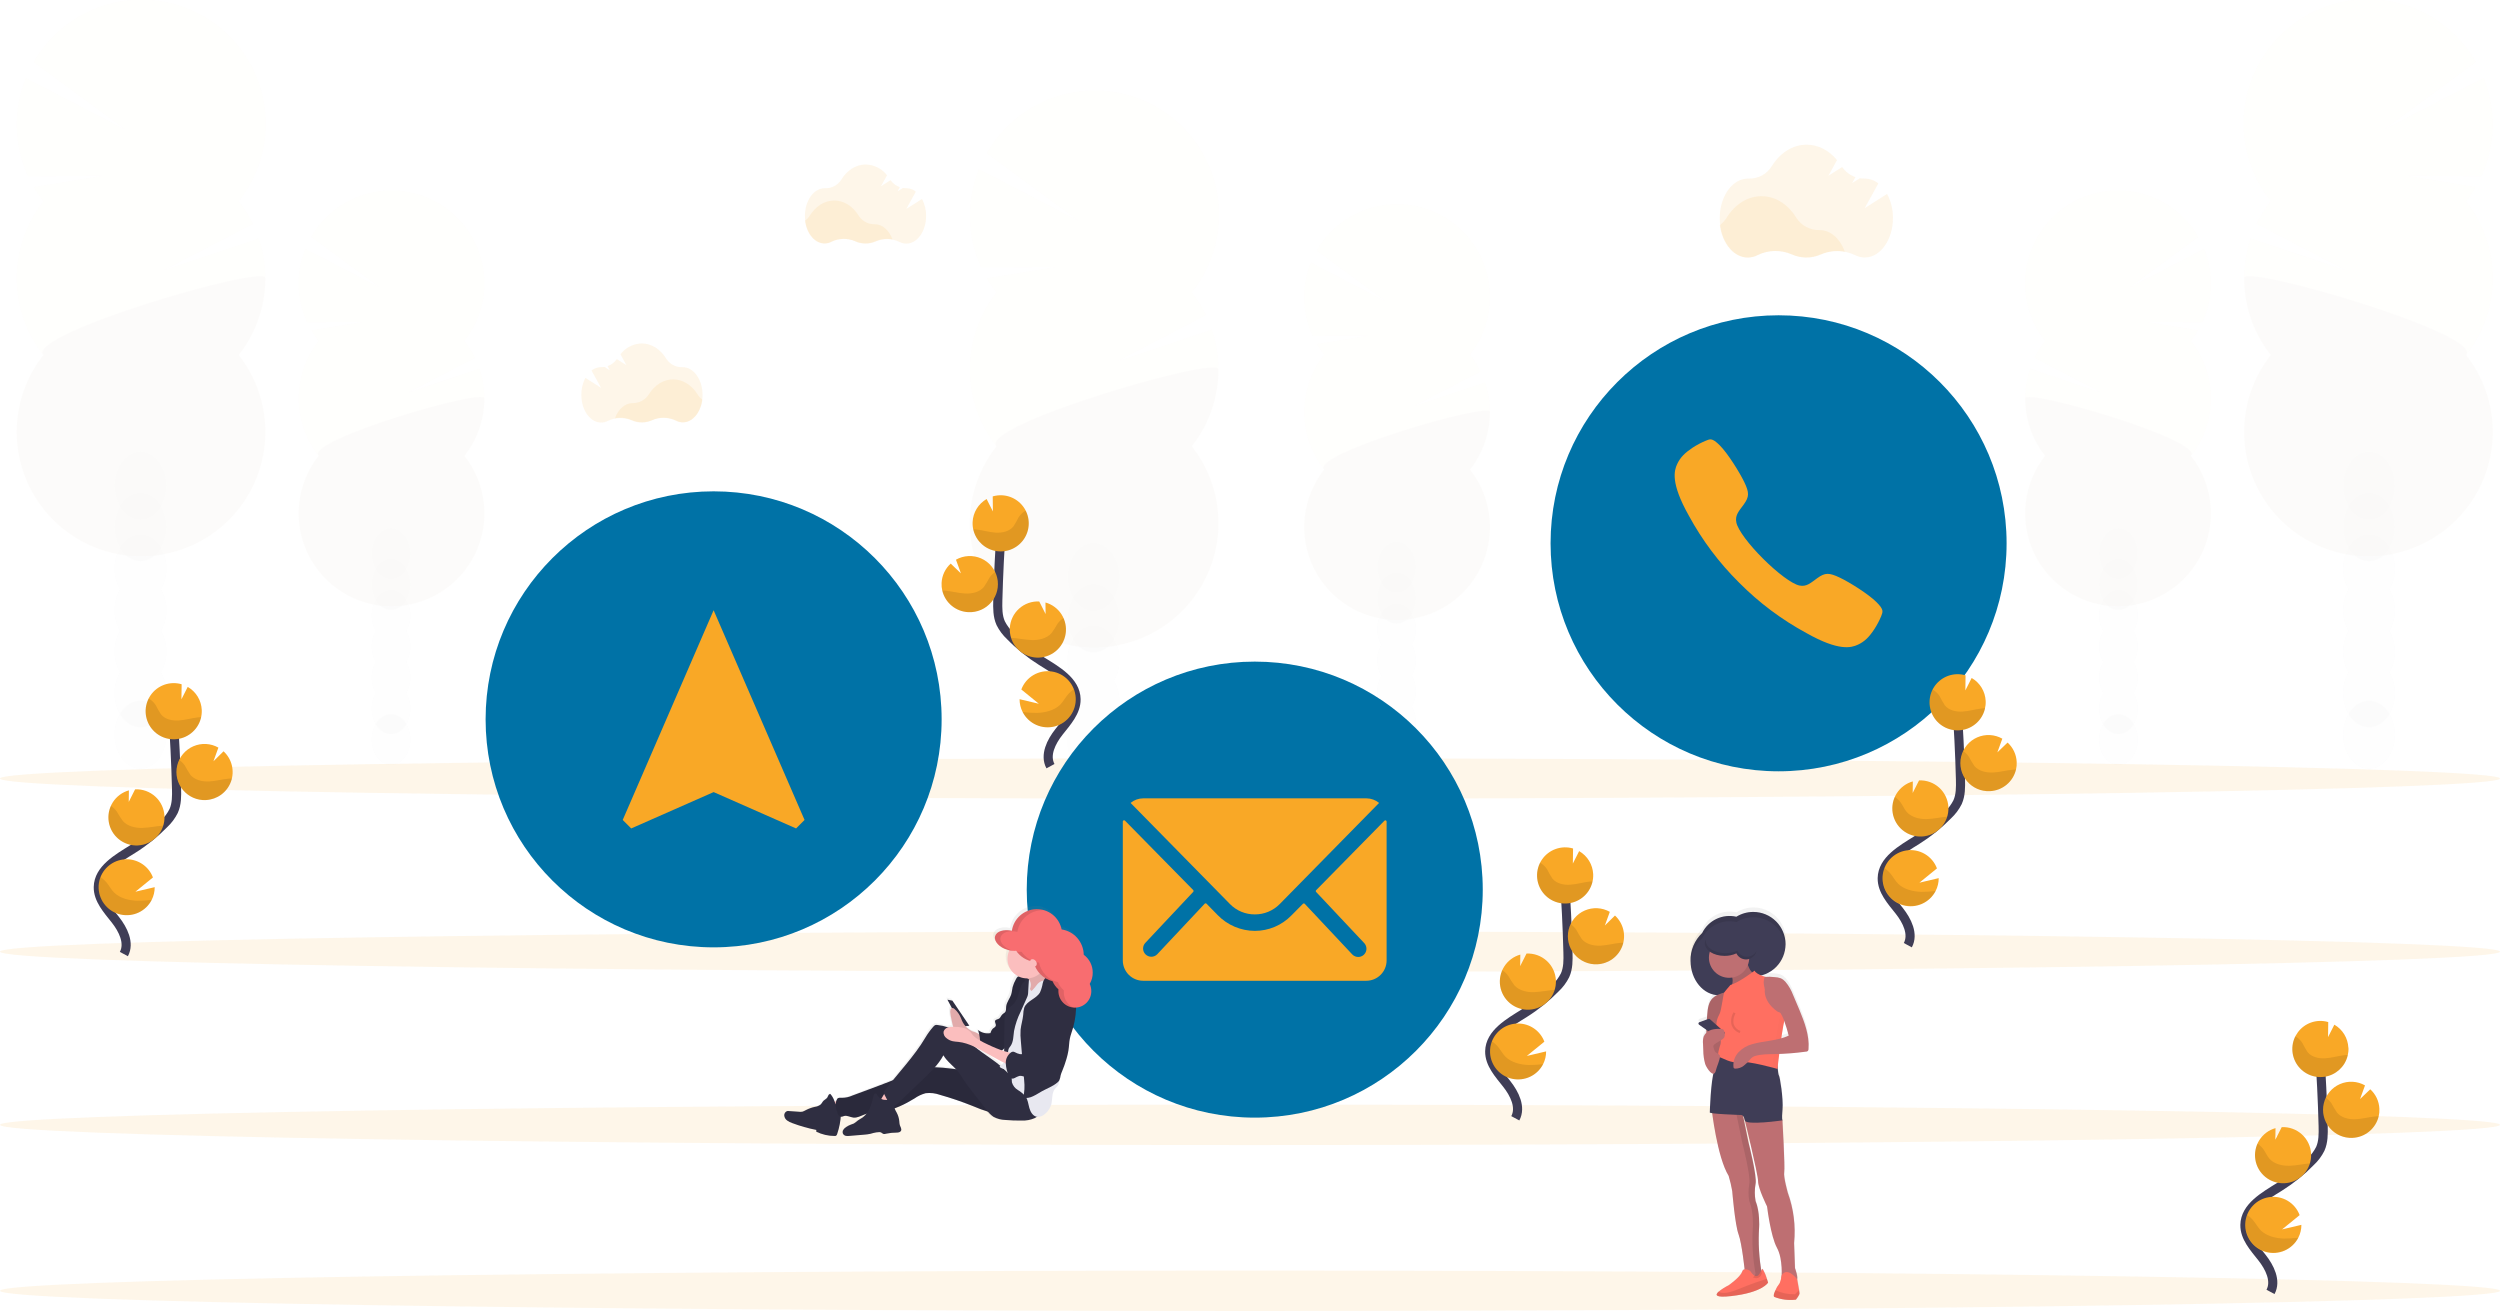 <svg width="1096" height="575" viewBox="0 0 1096 575" fill="none" xmlns="http://www.w3.org/2000/svg">
<g clip-path="url(#clip0)">
<g opacity="0.1">
<path opacity="0.1" d="M479.42 377.02C485.705 377.02 490.8 370.349 490.8 362.12C490.8 353.891 485.705 347.22 479.42 347.22C473.135 347.22 468.04 353.891 468.04 362.12C468.04 370.349 473.135 377.02 479.42 377.02Z" fill="#3F3D56"/>
<path opacity="0.1" d="M488.43 298.37C490.018 295.598 490.839 292.454 490.81 289.26C490.81 281.03 485.71 274.36 479.42 274.36C473.13 274.36 468 281.05 468 289.28C467.971 292.474 468.792 295.618 470.38 298.39C468.82 301.171 468.001 304.306 468.001 307.495C468.001 310.684 468.82 313.819 470.38 316.6C468.82 319.381 468.001 322.516 468.001 325.705C468.001 328.894 468.82 332.029 470.38 334.81C468.79 337.581 467.968 340.726 468 343.92C468 352.14 473.1 358.82 479.38 358.82C485.66 358.82 490.77 352.14 490.77 343.92C490.802 340.726 489.98 337.581 488.39 334.81C489.95 332.029 490.769 328.894 490.769 325.705C490.769 322.516 489.95 319.381 488.39 316.6C489.95 313.819 490.769 310.684 490.769 307.495C490.769 304.306 489.95 301.171 488.39 298.39L488.43 298.37Z" fill="#3F3D56"/>
<path opacity="0.1" d="M479.42 285.97C485.705 285.97 490.8 279.299 490.8 271.07C490.8 262.841 485.705 256.17 479.42 256.17C473.135 256.17 468.04 262.841 468.04 271.07C468.04 279.299 473.135 285.97 479.42 285.97Z" fill="#3F3D56"/>
<path opacity="0.1" d="M479.42 267.76C485.705 267.76 490.8 261.089 490.8 252.86C490.8 244.631 485.705 237.96 479.42 237.96C473.135 237.96 468.04 244.631 468.04 252.86C468.04 261.089 473.135 267.76 479.42 267.76Z" fill="#3F3D56"/>
<path opacity="0.1" d="M436.82 128.23C435.26 126.253 433.844 124.168 432.58 121.99L462.48 117.08L430.14 117.32C427.044 110.566 425.358 103.251 425.186 95.823C425.014 88.395 426.36 81.01 429.14 74.12L472.53 96.63L432.53 67.21C436.249 60.672 441.28 54.975 447.307 50.475C453.334 45.976 460.226 42.772 467.551 41.065C474.876 39.358 482.475 39.184 489.87 40.556C497.265 41.927 504.296 44.813 510.522 49.033C516.748 53.253 522.034 58.715 526.047 65.076C530.06 71.437 532.714 78.559 533.842 85.995C534.969 93.432 534.547 101.021 532.6 108.285C530.653 115.55 527.225 122.334 522.53 128.21C524.955 131.29 527.04 134.623 528.75 138.15L489.92 158.37L531.31 144.48C534.219 153.072 534.939 162.254 533.404 171.194C531.869 180.134 528.128 188.55 522.52 195.68C528.846 203.722 532.782 213.381 533.877 223.554C534.972 233.728 533.182 244.004 528.712 253.207C524.242 262.411 517.272 270.171 508.6 275.601C499.927 281.03 489.902 283.909 479.67 283.909C469.438 283.909 459.413 281.03 450.74 275.601C442.068 270.171 435.098 262.411 430.628 253.207C426.158 244.004 424.368 233.728 425.463 223.554C426.558 213.381 430.494 203.722 436.82 195.68C429.26 186.07 425.149 174.197 425.149 161.97C425.149 149.743 429.26 137.87 436.82 128.26V128.23Z" fill="#F9A826"/>
<path opacity="0.1" d="M534.19 161.94C534.21 174.171 530.097 186.049 522.52 195.65C528.846 203.692 532.782 213.351 533.877 223.525C534.972 233.698 533.182 243.973 528.712 253.177C524.242 262.381 517.272 270.141 508.6 275.571C499.927 281 489.902 283.879 479.67 283.879C469.438 283.879 459.413 281 450.74 275.571C442.068 270.141 435.098 262.381 430.628 253.177C426.158 243.973 424.368 233.698 425.463 223.525C426.558 213.351 430.494 203.692 436.82 195.65C429.51 186.37 534.19 155.82 534.19 161.94Z" fill="black"/>
</g>
<g opacity="0.1">
<path opacity="0.1" d="M612.28 341.39C616.98 341.39 620.79 336.407 620.79 330.26C620.79 324.113 616.98 319.13 612.28 319.13C607.58 319.13 603.77 324.113 603.77 330.26C603.77 336.407 607.58 341.39 612.28 341.39Z" fill="#3F3D56"/>
<path opacity="0.1" d="M619 282.63C620.183 280.561 620.794 278.214 620.77 275.83C620.77 269.68 616.96 264.69 612.27 264.69C607.58 264.69 603.76 269.69 603.76 275.83C603.734 278.215 604.349 280.563 605.54 282.63C604.373 284.708 603.76 287.052 603.76 289.435C603.76 291.818 604.373 294.162 605.54 296.24C604.373 298.318 603.76 300.662 603.76 303.045C603.76 305.428 604.373 307.772 605.54 309.85C604.349 311.917 603.734 314.265 603.76 316.65C603.76 322.8 607.57 327.79 612.27 327.79C616.97 327.79 620.77 322.79 620.77 316.65C620.794 314.266 620.183 311.919 619 309.85C620.158 307.769 620.765 305.427 620.765 303.045C620.765 300.663 620.158 298.321 619 296.24C620.158 294.159 620.765 291.817 620.765 289.435C620.765 287.053 620.158 284.711 619 282.63V282.63Z" fill="#3F3D56"/>
<path opacity="0.1" d="M612.28 273.35C616.98 273.35 620.79 268.367 620.79 262.22C620.79 256.073 616.98 251.09 612.28 251.09C607.58 251.09 603.77 256.073 603.77 262.22C603.77 268.367 607.58 273.35 612.28 273.35Z" fill="#3F3D56"/>
<path opacity="0.1" d="M612.28 259.74C616.98 259.74 620.79 254.757 620.79 248.61C620.79 242.463 616.98 237.48 612.28 237.48C607.58 237.48 603.77 242.463 603.77 248.61C603.77 254.757 607.58 259.74 612.28 259.74Z" fill="#3F3D56"/>
<path opacity="0.1" d="M580.44 155.48C579.272 154.005 578.213 152.448 577.27 150.82L599.62 147.15L575.45 147.33C573.131 142.284 571.866 136.817 571.732 131.265C571.598 125.713 572.598 120.192 574.67 115.04L607.1 131.87L577.19 109.87C579.987 105.018 583.754 100.795 588.257 97.464C592.759 94.133 597.899 91.766 603.357 90.51C608.815 89.255 614.473 89.138 619.978 90.166C625.483 91.195 630.717 93.348 635.353 96.489C639.989 99.631 643.928 103.695 646.924 108.427C649.919 113.159 651.907 118.457 652.764 123.992C653.62 129.526 653.327 135.178 651.901 140.594C650.476 146.01 647.95 151.074 644.48 155.47C646.29 157.774 647.849 160.265 649.13 162.9L620.13 177.97L651.06 167.59C653.233 174.011 653.77 180.872 652.622 187.552C651.475 194.233 648.68 200.522 644.49 205.85C649.224 211.858 652.171 219.076 652.993 226.68C653.816 234.284 652.482 241.967 649.144 248.848C645.805 255.729 640.597 261.532 634.114 265.591C627.632 269.651 620.138 271.804 612.49 271.804C604.842 271.804 597.348 269.651 590.866 265.591C584.383 261.532 579.175 255.729 575.836 248.848C572.498 241.967 571.164 234.284 571.987 226.68C572.809 219.076 575.756 211.858 580.49 205.85C574.84 198.669 571.769 189.797 571.769 180.66C571.769 171.523 574.84 162.651 580.49 155.47L580.44 155.48Z" fill="#F9A826"/>
<path opacity="0.1" d="M653.2 180.67C653.214 189.809 650.141 198.685 644.48 205.86C649.214 211.868 652.16 219.086 652.983 226.69C653.806 234.294 652.472 241.977 649.134 248.858C645.795 255.739 640.587 261.542 634.104 265.601C627.622 269.661 620.128 271.814 612.48 271.814C604.832 271.814 597.338 269.661 590.856 265.601C584.373 261.542 579.165 255.739 575.826 248.858C572.488 241.977 571.154 234.294 571.976 226.69C572.799 219.086 575.746 211.868 580.48 205.86C575 198.93 653.2 176.1 653.2 180.67Z" fill="black"/>
</g>
<g opacity="0.1">
<path opacity="0.1" d="M1038.58 337.02C1044.86 337.02 1049.96 330.349 1049.96 322.12C1049.96 313.891 1044.86 307.22 1038.58 307.22C1032.29 307.22 1027.2 313.891 1027.2 322.12C1027.2 330.349 1032.29 337.02 1038.58 337.02Z" fill="#3F3D56"/>
<path opacity="0.1" d="M1029.57 258.37C1027.98 255.598 1027.16 252.454 1027.19 249.26C1027.19 241.03 1032.29 234.36 1038.58 234.36C1044.87 234.36 1049.96 241.03 1049.96 249.26C1049.99 252.454 1049.17 255.598 1047.58 258.37C1049.14 261.151 1049.96 264.286 1049.96 267.475C1049.96 270.664 1049.14 273.799 1047.58 276.58C1049.14 279.361 1049.96 282.496 1049.96 285.685C1049.96 288.874 1049.14 292.009 1047.58 294.79C1049.17 297.561 1049.99 300.706 1049.96 303.9C1049.96 312.12 1044.86 318.8 1038.58 318.8C1032.3 318.8 1027.19 312.12 1027.19 303.9C1027.16 300.706 1027.98 297.561 1029.57 294.79C1028.01 292.009 1027.19 288.874 1027.19 285.685C1027.19 282.496 1028.01 279.361 1029.57 276.58C1028.01 273.799 1027.19 270.664 1027.19 267.475C1027.19 264.286 1028.01 261.151 1029.57 258.37V258.37Z" fill="#3F3D56"/>
<path opacity="0.1" d="M1038.58 245.97C1044.86 245.97 1049.96 239.299 1049.96 231.07C1049.96 222.841 1044.86 216.17 1038.58 216.17C1032.29 216.17 1027.2 222.841 1027.2 231.07C1027.2 239.299 1032.29 245.97 1038.58 245.97Z" fill="#3F3D56"/>
<path opacity="0.1" d="M1038.58 227.76C1044.86 227.76 1049.96 221.089 1049.96 212.86C1049.96 204.631 1044.86 197.96 1038.58 197.96C1032.29 197.96 1027.2 204.631 1027.2 212.86C1027.2 221.089 1032.29 227.76 1038.58 227.76Z" fill="#3F3D56"/>
<path opacity="0.1" d="M1081.18 88.23C1082.74 86.253 1084.16 84.168 1085.42 81.99L1055.52 77.08L1087.86 77.32C1090.96 70.566 1092.64 63.251 1092.81 55.823C1092.99 48.395 1091.64 41.01 1088.86 34.12L1045.47 56.63L1085.47 27.21C1081.75 20.672 1076.72 14.975 1070.69 10.476C1064.67 5.976 1057.77 2.772 1050.45 1.065C1043.12 -0.642 1035.53 -0.816 1028.13 0.556C1020.74 1.927 1013.7 4.813 1007.48 9.033C1001.25 13.253 995.966 18.715 991.953 25.076C987.94 31.437 985.286 38.559 984.158 45.995C983.031 53.432 983.453 61.021 985.4 68.285C987.347 75.55 990.775 82.334 995.47 88.21C993.045 91.29 990.96 94.623 989.25 98.15L1028.08 118.37L986.69 104.48C983.781 113.072 983.061 122.254 984.596 131.194C986.131 140.134 989.872 148.55 995.48 155.68C989.154 163.722 985.218 173.381 984.123 183.554C983.028 193.728 984.818 204.004 989.288 213.207C993.758 222.411 1000.73 230.171 1009.4 235.601C1018.07 241.03 1028.1 243.909 1038.33 243.909C1048.56 243.909 1058.59 241.03 1067.26 235.601C1075.93 230.171 1082.9 222.411 1087.37 213.207C1091.84 204.004 1093.63 193.728 1092.54 183.554C1091.44 173.381 1087.51 163.722 1081.18 155.68C1088.74 146.07 1092.85 134.197 1092.85 121.97C1092.85 109.743 1088.74 97.87 1081.18 88.26V88.23Z" fill="#F9A826"/>
<path opacity="0.1" d="M983.81 121.94C983.79 134.171 987.903 146.049 995.48 155.65C989.154 163.692 985.218 173.351 984.123 183.525C983.028 193.698 984.818 203.973 989.288 213.177C993.758 222.381 1000.73 230.141 1009.4 235.571C1018.07 241 1028.1 243.879 1038.33 243.879C1048.56 243.879 1058.59 241 1067.26 235.571C1075.93 230.141 1082.9 222.381 1087.37 213.177C1091.84 203.973 1093.63 193.698 1092.54 183.525C1091.44 173.351 1087.51 163.692 1081.18 155.65C1088.49 146.37 983.81 115.82 983.81 121.94Z" fill="black"/>
</g>
<g opacity="0.1">
<path opacity="0.1" d="M928.72 335.39C933.42 335.39 937.23 330.407 937.23 324.26C937.23 318.113 933.42 313.13 928.72 313.13C924.02 313.13 920.21 318.113 920.21 324.26C920.21 330.407 924.02 335.39 928.72 335.39Z" fill="#3F3D56"/>
<path opacity="0.1" d="M922 276.63C920.817 274.561 920.206 272.214 920.23 269.83C920.23 263.68 924.04 258.69 928.73 258.69C933.42 258.69 937.24 263.69 937.24 269.83C937.266 272.215 936.651 274.563 935.46 276.63C936.627 278.708 937.24 281.052 937.24 283.435C937.24 285.818 936.627 288.162 935.46 290.24C936.627 292.318 937.24 294.662 937.24 297.045C937.24 299.428 936.627 301.772 935.46 303.85C936.651 305.917 937.266 308.265 937.24 310.65C937.24 316.8 933.43 321.79 928.73 321.79C924.03 321.79 920.23 316.79 920.23 310.65C920.206 308.266 920.817 305.919 922 303.85C920.842 301.769 920.235 299.427 920.235 297.045C920.235 294.663 920.842 292.321 922 290.24C920.842 288.159 920.235 285.817 920.235 283.435C920.235 281.053 920.842 278.711 922 276.63Z" fill="#3F3D56"/>
<path opacity="0.1" d="M928.72 267.35C933.42 267.35 937.23 262.367 937.23 256.22C937.23 250.073 933.42 245.09 928.72 245.09C924.02 245.09 920.21 250.073 920.21 256.22C920.21 262.367 924.02 267.35 928.72 267.35Z" fill="#3F3D56"/>
<path opacity="0.1" d="M928.72 253.74C933.42 253.74 937.23 248.757 937.23 242.61C937.23 236.463 933.42 231.48 928.72 231.48C924.02 231.48 920.21 236.463 920.21 242.61C920.21 248.757 924.02 253.74 928.72 253.74Z" fill="#3F3D56"/>
<path opacity="0.1" d="M960.56 149.48C961.728 148.005 962.787 146.448 963.73 144.82L941.38 141.15L965.55 141.33C967.869 136.284 969.134 130.817 969.268 125.265C969.402 119.713 968.402 114.192 966.33 109.04L933.9 125.87L963.81 103.87C961.013 99.018 957.246 94.795 952.743 91.464C948.241 88.133 943.101 85.766 937.643 84.51C932.185 83.255 926.527 83.138 921.022 84.166C915.517 85.195 910.283 87.348 905.647 90.489C901.011 93.631 897.072 97.695 894.076 102.427C891.081 107.159 889.093 112.457 888.236 117.992C887.38 123.526 887.673 129.178 889.099 134.594C890.524 140.01 893.05 145.074 896.52 149.47C894.71 151.774 893.151 154.265 891.87 156.9L920.87 171.97L890 161.6C887.827 168.021 887.291 174.882 888.438 181.562C889.585 188.243 892.38 194.532 896.57 199.86C891.836 205.868 888.89 213.086 888.067 220.69C887.244 228.294 888.578 235.977 891.916 242.858C895.255 249.739 900.464 255.542 906.946 259.601C913.428 263.661 920.922 265.814 928.57 265.814C936.218 265.814 943.712 263.661 950.194 259.601C956.677 255.542 961.885 249.739 965.224 242.858C968.562 235.977 969.896 228.294 969.074 220.69C968.251 213.086 965.304 205.868 960.57 199.86C966.22 192.679 969.291 183.807 969.291 174.67C969.291 165.533 966.22 156.661 960.57 149.48H960.56Z" fill="#F9A826"/>
<path opacity="0.1" d="M887.8 174.67C887.786 183.809 890.859 192.685 896.52 199.86C891.786 205.868 888.839 213.086 888.017 220.69C887.194 228.294 888.528 235.977 891.866 242.858C895.205 249.739 900.413 255.542 906.895 259.601C913.378 263.661 920.872 265.814 928.52 265.814C936.168 265.814 943.662 263.661 950.144 259.601C956.627 255.542 961.835 249.739 965.174 242.858C968.512 235.977 969.846 228.294 969.023 220.69C968.201 213.086 965.254 205.868 960.52 199.86C966 192.93 887.8 170.1 887.8 174.67Z" fill="black"/>
</g>
<g opacity="0.1">
<path opacity="0.1" d="M61.59 337.02C67.875 337.02 72.97 330.349 72.97 322.12C72.97 313.891 67.875 307.22 61.59 307.22C55.305 307.22 50.21 313.891 50.21 322.12C50.21 330.349 55.305 337.02 61.59 337.02Z" fill="#3F3D56"/>
<path opacity="0.1" d="M70.59 258.37C72.177 255.598 72.999 252.454 72.97 249.26C72.97 241.03 67.87 234.36 61.59 234.36C55.31 234.36 50.21 241.03 50.21 249.26C50.178 252.453 50.996 255.597 52.58 258.37C51.025 261.153 50.209 264.287 50.209 267.475C50.209 270.663 51.025 273.797 52.58 276.58C51.025 279.363 50.209 282.497 50.209 285.685C50.209 288.873 51.025 292.007 52.58 294.79C50.993 297.561 50.175 300.706 50.21 303.9C50.21 312.12 55.3 318.8 61.59 318.8C67.88 318.8 73 312.14 73 303.92C73.032 300.726 72.21 297.581 70.62 294.81C72.18 292.029 72.999 288.894 72.999 285.705C72.999 282.516 72.18 279.381 70.62 276.6C72.18 273.819 72.999 270.684 72.999 267.495C72.999 264.306 72.18 261.171 70.62 258.39L70.59 258.37Z" fill="#3F3D56"/>
<path opacity="0.1" d="M61.59 245.97C67.875 245.97 72.97 239.299 72.97 231.07C72.97 222.841 67.875 216.17 61.59 216.17C55.305 216.17 50.21 222.841 50.21 231.07C50.21 239.299 55.305 245.97 61.59 245.97Z" fill="#3F3D56"/>
<path opacity="0.1" d="M61.59 227.76C67.875 227.76 72.97 221.089 72.97 212.86C72.97 204.631 67.875 197.96 61.59 197.96C55.305 197.96 50.21 204.631 50.21 212.86C50.21 221.089 55.305 227.76 61.59 227.76Z" fill="#3F3D56"/>
<path opacity="0.1" d="M19 88.23C17.444 86.251 16.027 84.166 14.76 81.99L44.67 77.08L12.3 77.37C9.204 70.616 7.518 63.301 7.346 55.873C7.174 48.445 8.52 41.06 11.3 34.17L54.7 56.68L14.7 27.26C18.428 20.742 23.462 15.064 29.488 10.583C35.513 6.102 42.398 2.913 49.713 1.217C57.028 -0.478 64.615 -0.645 71.997 0.729C79.379 2.102 86.398 4.985 92.614 9.198C98.83 13.411 104.108 18.863 108.119 25.211C112.129 31.559 114.785 38.668 115.919 46.09C117.054 53.513 116.643 61.09 114.713 68.347C112.782 75.603 109.373 82.382 104.7 88.26C107.124 91.34 109.21 94.673 110.92 98.2L72.08 118.37L113.48 104.48C116.382 113.073 117.097 122.255 115.561 131.194C114.024 140.133 110.285 148.549 104.68 155.68C111.006 163.722 114.942 173.381 116.037 183.554C117.132 193.728 115.342 204.003 110.872 213.207C106.402 222.411 99.432 230.171 90.76 235.601C82.087 241.03 72.062 243.909 61.83 243.909C51.598 243.909 41.573 241.03 32.9 235.601C24.228 230.171 17.258 222.411 12.788 213.207C8.318 204.003 6.528 193.728 7.623 183.554C8.718 173.381 12.654 163.722 18.98 155.68C11.42 146.07 7.309 134.197 7.309 121.97C7.309 109.743 11.42 97.87 18.98 88.26L19 88.23Z" fill="#F9A826"/>
<path opacity="0.1" d="M116.35 121.94C116.37 134.171 112.257 146.049 104.68 155.65C111.006 163.692 114.942 173.351 116.037 183.524C117.132 193.698 115.342 203.973 110.872 213.177C106.402 222.381 99.432 230.141 90.76 235.571C82.087 241 72.062 243.879 61.83 243.879C51.598 243.879 41.573 241 32.9 235.571C24.228 230.141 17.258 222.381 12.788 213.177C8.318 203.973 6.528 193.698 7.623 183.524C8.718 173.351 12.654 163.692 18.98 155.65C11.67 146.37 116.35 115.82 116.35 121.94Z" fill="black"/>
</g>
<g opacity="0.1">
<path opacity="0.1" d="M171.44 335.39C176.14 335.39 179.95 330.407 179.95 324.26C179.95 318.113 176.14 313.13 171.44 313.13C166.74 313.13 162.93 318.113 162.93 324.26C162.93 330.407 166.74 335.39 171.44 335.39Z" fill="#3F3D56"/>
<path opacity="0.1" d="M178.17 276.63C179.353 274.561 179.964 272.214 179.94 269.83C179.94 263.68 176.14 258.69 171.44 258.69C166.74 258.69 162.93 263.69 162.93 269.83C162.909 272.214 163.523 274.562 164.71 276.63C163.543 278.708 162.93 281.052 162.93 283.435C162.93 285.818 163.543 288.162 164.71 290.24C163.543 292.318 162.93 294.662 162.93 297.045C162.93 299.428 163.543 301.772 164.71 303.85C163.523 305.918 162.909 308.265 162.93 310.65C162.93 316.8 166.74 321.79 171.44 321.79C176.14 321.79 179.94 316.79 179.94 310.65C179.964 308.266 179.353 305.919 178.17 303.85C179.328 301.769 179.935 299.427 179.935 297.045C179.935 294.663 179.328 292.321 178.17 290.24C179.328 288.159 179.935 285.817 179.935 283.435C179.935 281.053 179.328 278.711 178.17 276.63V276.63Z" fill="#3F3D56"/>
<path opacity="0.1" d="M171.44 267.35C176.14 267.35 179.95 262.367 179.95 256.22C179.95 250.073 176.14 245.09 171.44 245.09C166.74 245.09 162.93 250.073 162.93 256.22C162.93 262.367 166.74 267.35 171.44 267.35Z" fill="#3F3D56"/>
<path opacity="0.1" d="M171.44 253.74C176.14 253.74 179.95 248.757 179.95 242.61C179.95 236.463 176.14 231.48 171.44 231.48C166.74 231.48 162.93 236.463 162.93 242.61C162.93 248.757 166.74 253.74 171.44 253.74Z" fill="#3F3D56"/>
<path opacity="0.1" d="M139.6 149.48C138.436 148.003 137.376 146.446 136.43 144.82L158.78 141.15L134.61 141.33C132.291 136.284 131.026 130.817 130.892 125.265C130.758 119.713 131.758 114.192 133.83 109.04L166.26 125.87L136.35 103.87C139.147 99.018 142.914 94.795 147.417 91.464C151.919 88.133 157.059 85.766 162.517 84.51C167.975 83.255 173.633 83.138 179.138 84.166C184.643 85.195 189.877 87.348 194.513 90.489C199.149 93.631 203.088 97.695 206.084 102.427C209.079 107.159 211.067 112.457 211.924 117.992C212.78 123.526 212.487 129.178 211.061 134.594C209.636 140.01 207.11 145.074 203.64 149.47C205.457 151.769 207.016 154.261 208.29 156.9L179.29 171.97L210.22 161.59C212.392 168.011 212.929 174.872 211.782 181.552C210.635 188.233 207.84 194.522 203.65 199.85C208.384 205.858 211.33 213.076 212.153 220.68C212.976 228.284 211.642 235.967 208.304 242.848C204.965 249.729 199.757 255.532 193.274 259.591C186.792 263.651 179.298 265.804 171.65 265.804C164.002 265.804 156.508 263.651 150.025 259.591C143.543 255.532 138.335 249.729 134.996 242.848C131.658 235.967 130.324 228.284 131.146 220.68C131.969 213.076 134.916 205.858 139.65 199.85C134 192.669 130.929 183.797 130.929 174.66C130.929 165.523 134 156.651 139.65 149.47L139.6 149.48Z" fill="#F9A826"/>
<path opacity="0.1" d="M212.36 174.67C212.374 183.809 209.301 192.685 203.64 199.86C208.374 205.868 211.32 213.086 212.143 220.69C212.966 228.294 211.632 235.977 208.294 242.858C204.955 249.739 199.747 255.542 193.264 259.601C186.782 263.661 179.288 265.814 171.64 265.814C163.992 265.814 156.498 263.661 150.016 259.601C143.533 255.542 138.325 249.739 134.986 242.858C131.648 235.977 130.314 228.294 131.137 220.69C131.959 213.086 134.906 205.868 139.64 199.86C134.14 192.93 212.36 170.1 212.36 174.67Z" fill="black"/>
</g>
<path opacity="0.1" d="M548 501.99C850.652 501.99 1096 498.023 1096 493.13C1096 488.237 850.652 484.27 548 484.27C245.348 484.27 0 488.237 0 493.13C0 498.023 245.348 501.99 548 501.99Z" fill="#F9A826"/>
<path opacity="0.1" d="M548 574.74C850.652 574.74 1096 570.773 1096 565.88C1096 560.987 850.652 557.02 548 557.02C245.348 557.02 0 560.987 0 565.88C0 570.773 245.348 574.74 548 574.74Z" fill="#F9A826"/>
<path opacity="0.1" d="M548 350.16C850.652 350.16 1096 346.193 1096 341.3C1096 336.407 850.652 332.44 548 332.44C245.348 332.44 0 336.407 0 341.3C0 346.193 245.348 350.16 548 350.16Z" fill="#F9A826"/>
<path opacity="0.1" d="M548 426.07C850.652 426.07 1096 422.103 1096 417.21C1096 412.317 850.652 408.35 548 408.35C245.348 408.35 0 412.317 0 417.21C0 422.103 245.348 426.07 548 426.07Z" fill="#F9A826"/>
<path opacity="0.1" d="M808.79 110.37C805.22 109.696 801.53 110.1 798.19 111.53C796.185 112.423 794.015 112.885 791.82 112.885C789.625 112.885 787.455 112.423 785.45 111.53C783.078 110.489 780.508 109.976 777.918 110.026C775.328 110.076 772.78 110.688 770.45 111.82C769.123 112.525 767.643 112.896 766.14 112.9C760.06 112.9 755.01 106.78 753.96 98.71C755.157 97.818 756.174 96.709 756.96 95.44C760.52 89.7 766.03 86.01 772.23 86.01C778.43 86.01 783.87 89.65 787.43 95.33C788.49 97.046 789.977 98.458 791.745 99.429C793.513 100.4 795.503 100.897 797.52 100.87H797.68C802.57 100.82 806.76 104.7 808.79 110.37Z" fill="#F9A826"/>
<path opacity="0.1" d="M827.3 85.02L817.48 91.24L823.48 80.4C821.79 79.055 819.7 78.312 817.54 78.29H817.38C816.71 78.299 816.041 78.249 815.38 78.14L812 80.25L813.43 77.65C811.067 76.832 809.025 75.284 807.6 73.23L801.6 77.01L805.36 70.17C801.88 65.99 797.18 63.43 792.02 63.43C785.82 63.43 780.31 67.11 776.74 72.85C775.688 74.566 774.2 75.974 772.428 76.929C770.656 77.885 768.662 78.354 766.65 78.29H766.32C759.48 78.29 753.94 86.04 753.94 95.6C753.94 105.16 759.48 112.92 766.32 112.92C767.822 112.91 769.3 112.54 770.63 111.84C772.959 110.705 775.507 110.09 778.097 110.039C780.687 109.987 783.258 110.499 785.63 111.54C787.633 112.44 789.804 112.905 792 112.905C794.196 112.905 796.367 112.44 798.37 111.54C800.723 110.522 803.268 110.022 805.831 110.072C808.395 110.122 810.918 110.721 813.23 111.83C814.545 112.518 816.006 112.882 817.49 112.89C824.33 112.89 829.87 105.13 829.87 95.57C829.911 91.894 829.028 88.266 827.3 85.02V85.02Z" fill="#F9A826"/>
<path opacity="0.1" d="M391.26 104.96C388.758 104.487 386.172 104.769 383.83 105.77C382.428 106.396 380.91 106.72 379.375 106.72C377.84 106.72 376.322 106.396 374.92 105.77C373.261 105.041 371.463 104.683 369.652 104.719C367.84 104.755 366.058 105.186 364.43 105.98C363.503 106.463 362.475 106.72 361.43 106.73C357.18 106.73 353.64 102.45 352.9 96.8C353.748 96.178 354.471 95.401 355.03 94.51C357.52 90.51 361.38 87.91 365.72 87.91C370.06 87.91 373.87 90.46 376.36 94.43C377.104 95.632 378.145 96.621 379.384 97.301C380.623 97.98 382.017 98.328 383.43 98.31H383.54C386.9 98.29 389.83 101.01 391.26 104.96Z" fill="#F9A826"/>
<path opacity="0.1" d="M404.21 87.23L397.34 91.59L401.51 84C400.331 83.056 398.87 82.535 397.36 82.52H397.24C396.764 82.528 396.289 82.492 395.82 82.41L393.49 83.89L394.49 82.07C392.838 81.496 391.411 80.414 390.41 78.98L386.24 81.62L388.88 76.84C387.771 75.408 386.358 74.241 384.743 73.423C383.127 72.605 381.35 72.156 379.54 72.11C375.2 72.11 371.34 74.69 368.85 78.71C368.112 79.912 367.069 80.897 365.828 81.567C364.586 82.236 363.19 82.564 361.78 82.52H361.55C356.76 82.52 352.88 87.94 352.88 94.64C352.88 101.34 356.76 106.76 361.55 106.76C362.597 106.752 363.626 106.491 364.55 106C366.178 105.21 367.959 104.783 369.768 104.748C371.577 104.714 373.373 105.073 375.03 105.8C376.44 106.443 377.97 106.784 379.52 106.8C381.046 106.797 382.555 106.477 383.95 105.86C385.597 105.147 387.378 104.796 389.172 104.831C390.966 104.865 392.732 105.284 394.35 106.06C395.276 106.545 396.305 106.799 397.35 106.8C402.13 106.8 406.01 101.37 406.01 94.68C406.05 92.084 405.431 89.521 404.21 87.23V87.23Z" fill="#F9A826"/>
<path opacity="0.1" d="M269.59 183.37C272.089 182.898 274.672 183.18 277.01 184.18C278.413 184.807 279.933 185.13 281.47 185.13C283.007 185.13 284.527 184.807 285.93 184.18C287.589 183.452 289.386 183.094 291.197 183.128C293.008 183.163 294.79 183.59 296.42 184.38C297.344 184.872 298.373 185.133 299.42 185.14C303.67 185.14 307.21 180.85 307.94 175.2C307.092 174.58 306.373 173.803 305.82 172.91C303.32 168.91 299.46 166.32 295.13 166.32C290.8 166.32 286.98 168.86 284.48 172.84C283.737 174.04 282.697 175.028 281.46 175.708C280.223 176.388 278.831 176.736 277.42 176.72H277.31C273.94 176.74 271 179.45 269.59 183.37Z" fill="#F9A826"/>
<path opacity="0.1" d="M256.63 165.67L263.51 170.03L259.33 162.45C260.512 161.503 261.976 160.979 263.49 160.96H263.6C264.079 160.967 264.557 160.933 265.03 160.86L267.36 162.33L266.36 160.52C268.008 159.944 269.433 158.863 270.43 157.43L274.6 160.07L272 155.28C273.109 153.85 274.523 152.684 276.138 151.868C277.754 151.051 279.531 150.605 281.34 150.56C285.67 150.56 289.54 153.14 292.03 157.16C292.767 158.36 293.808 159.345 295.048 160.014C296.288 160.683 297.682 161.013 299.09 160.97H299.33C304.11 160.97 307.99 166.4 307.99 173.09C307.99 179.78 304.11 185.21 299.33 185.21C298.284 185.205 297.255 184.948 296.33 184.46C294.702 183.666 292.92 183.235 291.108 183.199C289.297 183.163 287.499 183.521 285.84 184.25C284.435 184.899 282.907 185.24 281.36 185.25C279.831 185.249 278.319 184.929 276.92 184.31C275.275 183.597 273.496 183.247 271.703 183.281C269.911 183.316 268.147 183.735 266.53 184.51C265.604 184.995 264.575 185.249 263.53 185.25C258.74 185.25 254.86 179.83 254.86 173.13C254.813 170.534 255.422 167.968 256.63 165.67V165.67Z" fill="#F9A826"/>
<path d="M664.31 490.26C666.92 485.42 663.96 479.5 660.56 475.19C657.16 470.88 653 466.39 653.09 460.9C653.22 453.01 661.6 448.34 668.29 444.16C673.258 441.045 677.84 437.352 681.94 433.16C683.655 431.546 685.073 429.644 686.13 427.54C687.52 424.46 687.48 420.94 687.39 417.54C687.103 406.28 686.547 395.027 685.72 383.78" stroke="#3F3D56" stroke-width="4" stroke-miterlimit="10"/>
<path d="M698.45 383.22C698.353 381.157 697.74 379.152 696.665 377.389C695.59 375.626 694.089 374.161 692.3 373.13L689.54 378.58L689.63 371.98C687.127 371.243 684.454 371.32 681.998 372.201C679.542 373.082 677.429 374.72 675.965 376.88C674.5 379.039 673.76 381.608 673.851 384.216C673.941 386.824 674.858 389.335 676.469 391.388C678.08 393.441 680.301 394.929 682.812 395.637C685.324 396.345 687.995 396.237 690.441 395.328C692.887 394.419 694.981 392.756 696.42 390.58C697.86 388.404 698.571 385.826 698.45 383.22V383.22Z" fill="#F9A826"/>
<path d="M676.49 466.54C675.252 468.947 673.255 470.879 670.808 472.036C668.361 473.193 665.601 473.512 662.955 472.943C660.308 472.374 657.924 470.948 656.169 468.887C654.415 466.825 653.389 464.243 653.25 461.54C653.158 459.835 653.431 458.131 654.05 456.54C654.957 454.22 656.545 452.229 658.606 450.83C660.667 449.431 663.104 448.69 665.595 448.704C668.086 448.718 670.514 449.487 672.559 450.909C674.604 452.331 676.17 454.34 677.05 456.67L669.36 462.93L677.82 460.93C677.83 462.879 677.374 464.803 676.49 466.54V466.54Z" fill="#F9A826"/>
<path d="M670.41 442.64C667.389 442.782 664.421 441.808 662.073 439.902C659.725 437.996 658.16 435.292 657.678 432.306C657.196 429.32 657.83 426.262 659.459 423.714C661.088 421.165 663.598 419.306 666.51 418.49L666.44 423.56L669.23 418.04C672.492 417.887 675.681 419.037 678.096 421.236C680.51 423.435 681.952 426.503 682.105 429.765C682.257 433.027 681.108 436.216 678.909 438.631C676.71 441.045 673.642 442.488 670.38 442.64H670.41Z" fill="#F9A826"/>
<path d="M700.3 422.75C698.391 422.849 696.486 422.501 694.735 421.736C692.984 420.971 691.435 419.808 690.211 418.34C688.987 416.873 688.121 415.14 687.683 413.28C687.245 411.42 687.245 409.483 687.685 407.623C688.125 405.763 688.992 404.031 690.217 402.564C691.443 401.098 692.992 399.936 694.744 399.173C696.496 398.409 698.402 398.063 700.31 398.163C702.219 398.264 704.078 398.807 705.74 399.75L703.57 405.75L708 401.37C709.792 403.013 711.057 405.149 711.636 407.51C712.216 409.871 712.083 412.35 711.255 414.636C710.427 416.921 708.942 418.911 706.985 420.353C705.028 421.795 702.688 422.626 700.26 422.74L700.3 422.75Z" fill="#F9A826"/>
<path opacity="0.1" d="M696.79 386.5C693.95 386.81 691.19 387.69 688.33 387.87C685.47 388.05 682.33 387.36 680.55 385.15C679.713 383.862 678.952 382.527 678.27 381.15C677.493 379.937 676.428 378.933 675.17 378.23C674.374 379.79 673.919 381.502 673.838 383.252C673.756 385.002 674.048 386.749 674.696 388.376C675.343 390.004 676.33 391.475 677.591 392.69C678.853 393.906 680.359 394.838 682.009 395.425C683.659 396.012 685.416 396.24 687.162 396.094C688.907 395.948 690.601 395.431 692.131 394.577C693.661 393.724 694.991 392.554 696.032 391.146C697.074 389.737 697.802 388.123 698.17 386.41C697.72 386.42 697.25 386.45 696.79 386.5Z" fill="black"/>
<path opacity="0.1" d="M700.3 422.75C698.177 422.85 696.065 422.4 694.168 421.442C692.272 420.484 690.655 419.051 689.476 417.283C688.297 415.516 687.596 413.473 687.441 411.353C687.285 409.234 687.681 407.111 688.59 405.19C689.566 405.849 690.405 406.691 691.06 407.67C691.795 409.072 692.61 410.431 693.5 411.74C695.42 413.99 698.7 414.74 701.67 414.59C704.64 414.44 707.51 413.59 710.47 413.34C710.88 413.34 711.29 413.28 711.71 413.27C711.098 415.876 709.652 418.211 707.593 419.922C705.534 421.632 702.974 422.625 700.3 422.75V422.75Z" fill="black"/>
<path opacity="0.1" d="M670.41 442.64C668.309 442.738 666.219 442.297 664.337 441.358C662.455 440.419 660.846 439.014 659.661 437.276C658.477 435.538 657.758 433.526 657.572 431.431C657.386 429.336 657.74 427.229 658.6 425.31C659.615 425.978 660.499 426.825 661.21 427.81C662.016 429.245 662.908 430.631 663.88 431.96C665.95 434.27 669.45 435.09 672.59 434.96C675.73 434.83 678.59 434.15 681.59 433.96C680.843 436.38 679.37 438.511 677.37 440.064C675.369 441.617 672.939 442.516 670.41 442.64Z" fill="black"/>
<path opacity="0.1" d="M676.49 466.54C675.252 468.947 673.255 470.879 670.808 472.036C668.361 473.193 665.601 473.512 662.955 472.943C660.308 472.374 657.924 470.948 656.169 468.887C654.415 466.825 653.389 464.243 653.25 461.54C653.158 459.835 653.431 458.131 654.05 456.54C655.064 457.206 655.974 458.018 656.75 458.95C657.92 460.37 658.69 461.95 660.05 463.32C662.56 465.79 666.63 466.81 670.24 466.9C672.329 466.906 674.416 466.786 676.49 466.54V466.54Z" fill="black"/>
<path d="M54.31 418.26C56.92 413.42 53.96 407.5 50.56 403.19C47.16 398.88 43 394.37 43.09 388.9C43.22 381.01 51.6 376.34 58.29 372.16C63.258 369.045 67.84 365.352 71.94 361.16C73.655 359.546 75.073 357.644 76.13 355.54C77.52 352.46 77.48 348.94 77.39 345.54C77.097 334.28 76.54 323.027 75.72 311.78" stroke="#3F3D56" stroke-width="4" stroke-miterlimit="10"/>
<path d="M88.45 311.22C88.353 309.157 87.74 307.152 86.665 305.389C85.59 303.626 84.089 302.161 82.3 301.13L79.54 306.58L79.63 299.98C77.127 299.243 74.454 299.32 71.998 300.201C69.542 301.082 67.429 302.72 65.965 304.88C64.5 307.039 63.76 309.608 63.851 312.216C63.941 314.824 64.858 317.335 66.469 319.388C68.08 321.441 70.301 322.929 72.812 323.637C75.324 324.345 77.995 324.237 80.441 323.328C82.887 322.419 84.981 320.756 86.42 318.58C87.86 316.404 88.571 313.827 88.45 311.22Z" fill="#F9A826"/>
<path d="M66.49 394.54C65.252 396.947 63.255 398.879 60.808 400.036C58.361 401.193 55.601 401.512 52.955 400.943C50.308 400.374 47.923 398.948 46.169 396.887C44.415 394.825 43.389 392.243 43.25 389.54C43.158 387.835 43.431 386.131 44.05 384.54C44.957 382.22 46.545 380.229 48.606 378.83C50.667 377.431 53.104 376.69 55.595 376.704C58.086 376.718 60.514 377.487 62.559 378.909C64.604 380.331 66.17 382.34 67.05 384.67L59.36 390.93L67.82 388.93C67.83 390.879 67.374 392.803 66.49 394.54V394.54Z" fill="#F9A826"/>
<path d="M60.41 370.64C57.389 370.782 54.421 369.808 52.073 367.902C49.725 365.996 48.16 363.292 47.678 360.306C47.196 357.32 47.83 354.262 49.459 351.714C51.088 349.165 53.598 347.306 56.51 346.49L56.44 351.56L59.23 346.04C60.845 345.965 62.46 346.208 63.981 346.756C65.502 347.305 66.9 348.147 68.096 349.236C69.291 350.325 70.261 351.638 70.949 353.102C71.637 354.565 72.029 356.15 72.105 357.765C72.18 359.38 71.937 360.995 71.389 362.516C70.84 364.037 69.998 365.435 68.909 366.631C67.82 367.826 66.507 368.796 65.043 369.484C63.58 370.172 61.995 370.565 60.38 370.64H60.41Z" fill="#F9A826"/>
<path d="M90.3 350.75C88.391 350.849 86.486 350.502 84.735 349.736C82.984 348.971 81.435 347.808 80.211 346.34C78.987 344.873 78.121 343.14 77.683 341.28C77.245 339.42 77.245 337.483 77.685 335.623C78.125 333.763 78.992 332.031 80.217 330.565C81.442 329.098 82.992 327.936 84.744 327.173C86.496 326.409 88.402 326.063 90.31 326.163C92.219 326.264 94.078 326.807 95.74 327.75L93.57 333.75L98 329.37C99.792 331.013 101.057 333.149 101.636 335.51C102.216 337.871 102.083 340.35 101.255 342.636C100.427 344.921 98.942 346.911 96.985 348.353C95.028 349.795 92.688 350.626 90.26 350.74L90.3 350.75Z" fill="#F9A826"/>
<path opacity="0.1" d="M86.79 314.5C83.95 314.81 81.19 315.69 78.33 315.87C75.47 316.05 72.33 315.36 70.55 313.15C69.713 311.862 68.952 310.527 68.27 309.15C67.493 307.936 66.428 306.933 65.17 306.23C64.374 307.79 63.919 309.502 63.837 311.252C63.756 313.002 64.048 314.749 64.696 316.376C65.343 318.004 66.33 319.475 67.591 320.69C68.853 321.906 70.359 322.838 72.009 323.425C73.659 324.012 75.416 324.24 77.162 324.094C78.907 323.948 80.601 323.431 82.131 322.577C83.661 321.724 84.991 320.554 86.032 319.146C87.074 317.737 87.802 316.123 88.17 314.41C87.72 314.42 87.25 314.45 86.79 314.5Z" fill="black"/>
<path opacity="0.1" d="M90.3 350.75C88.177 350.85 86.065 350.4 84.168 349.442C82.272 348.484 80.655 347.051 79.476 345.283C78.297 343.516 77.596 341.473 77.441 339.353C77.285 337.234 77.681 335.111 78.59 333.19C79.566 333.849 80.405 334.691 81.06 335.67C81.796 337.072 82.61 338.431 83.5 339.74C85.42 341.99 88.7 342.74 91.67 342.59C94.64 342.44 97.51 341.59 100.47 341.34C100.88 341.34 101.29 341.28 101.71 341.27C101.098 343.876 99.652 346.211 97.593 347.922C95.534 349.632 92.974 350.625 90.3 350.75Z" fill="black"/>
<path opacity="0.1" d="M60.41 370.64C58.309 370.738 56.219 370.297 54.337 369.358C52.455 368.419 50.846 367.014 49.661 365.276C48.477 363.538 47.758 361.526 47.572 359.431C47.386 357.336 47.74 355.229 48.6 353.31C49.615 353.978 50.499 354.825 51.21 355.81C52.016 357.245 52.908 358.631 53.88 359.96C55.95 362.27 59.45 363.09 62.59 362.96C65.73 362.83 68.59 362.15 71.59 361.96C70.843 364.38 69.37 366.511 67.37 368.064C65.369 369.617 62.939 370.516 60.41 370.64Z" fill="black"/>
<path opacity="0.1" d="M66.49 394.54C65.252 396.947 63.255 398.879 60.808 400.036C58.361 401.193 55.601 401.512 52.955 400.943C50.308 400.374 47.923 398.948 46.169 396.887C44.415 394.825 43.389 392.243 43.25 389.54C43.158 387.835 43.431 386.131 44.05 384.54C45.064 385.206 45.974 386.018 46.75 386.95C47.92 388.37 48.69 389.95 50.05 391.32C52.56 393.79 56.63 394.81 60.24 394.9C62.329 394.906 64.416 394.786 66.49 394.54V394.54Z" fill="black"/>
<path d="M460.52 335.89C457.91 331.06 460.87 325.14 464.28 320.83C467.69 316.52 471.83 312.03 471.74 306.54C471.62 298.64 463.24 293.98 456.54 289.8C451.574 286.686 446.995 282.994 442.9 278.8C441.177 277.195 439.755 275.295 438.7 273.19C437.32 270.1 437.36 266.59 437.44 263.19C437.74 251.93 438.297 240.677 439.11 229.43" stroke="#3F3D56" stroke-width="4" stroke-miterlimit="10"/>
<path d="M426.39 228.86C426.485 226.798 427.097 224.793 428.17 223.03C429.243 221.266 430.742 219.802 432.53 218.77L435.29 224.22L435.21 217.62C436.524 217.238 437.892 217.073 439.26 217.13C441.692 217.243 444.035 218.075 445.994 219.52C447.954 220.965 449.44 222.959 450.266 225.249C451.093 227.539 451.221 230.022 450.636 232.385C450.051 234.748 448.778 236.885 446.979 238.525C445.18 240.165 442.935 241.234 440.528 241.598C438.121 241.962 435.66 241.604 433.456 240.57C431.252 239.536 429.405 237.871 428.147 235.787C426.889 233.702 426.278 231.292 426.39 228.86V228.86Z" fill="#F9A826"/>
<path d="M448.34 312.18C449.631 314.692 451.746 316.684 454.331 317.822C456.916 318.96 459.813 319.175 462.538 318.429C465.262 317.684 467.647 316.025 469.293 313.73C470.939 311.435 471.746 308.643 471.578 305.824C471.41 303.005 470.278 300.329 468.371 298.245C466.465 296.161 463.899 294.797 461.106 294.38C458.312 293.964 455.461 294.52 453.029 295.957C450.597 297.393 448.733 299.622 447.75 302.27L455.44 308.53L446.98 306.53C446.973 308.495 447.44 310.433 448.34 312.18V312.18Z" fill="#F9A826"/>
<path d="M454.42 288.28C457.442 288.425 460.412 287.453 462.762 285.547C465.113 283.642 466.679 280.938 467.163 277.952C467.647 274.965 467.013 271.905 465.384 269.355C463.755 266.806 461.244 264.946 458.33 264.13L458.39 269.2L455.6 263.68C452.339 263.52 449.148 264.661 446.729 266.853C444.31 269.046 442.861 272.109 442.7 275.37C442.63 276.79 442.809 278.212 443.23 279.57C443.968 281.999 445.44 284.14 447.444 285.7C449.447 287.259 451.884 288.161 454.42 288.28V288.28Z" fill="#F9A826"/>
<path d="M424.54 268.37C426.448 268.467 428.353 268.119 430.104 267.352C431.854 266.586 433.402 265.423 434.625 263.954C435.848 262.486 436.712 260.753 437.149 258.893C437.587 257.033 437.585 255.097 437.144 253.238C436.704 251.378 435.836 249.647 434.611 248.181C433.385 246.715 431.836 245.554 430.084 244.791C428.332 244.028 426.427 243.682 424.519 243.783C422.61 243.883 420.752 244.427 419.09 245.37L421.27 251.37L416.79 247.08C415.595 248.163 414.626 249.471 413.94 250.93C413.253 252.389 412.863 253.969 412.79 255.58C412.731 256.719 412.835 257.861 413.1 258.97C413.728 261.567 415.183 263.888 417.247 265.584C419.311 267.28 421.871 268.258 424.54 268.37Z" fill="#F9A826"/>
<path opacity="0.1" d="M428.05 232.14C430.89 232.45 433.65 233.33 436.5 233.51C439.35 233.69 442.5 233 444.29 230.79C445.124 229.502 445.882 228.166 446.56 226.79C447.341 225.576 448.409 224.573 449.67 223.87C450.468 225.431 450.923 227.144 451.006 228.894C451.089 230.645 450.796 232.393 450.149 234.022C449.501 235.651 448.513 237.122 447.251 238.339C445.989 239.555 444.482 240.487 442.83 241.074C441.179 241.661 439.421 241.888 437.674 241.74C435.928 241.593 434.233 241.074 432.703 240.219C431.173 239.364 429.843 238.192 428.803 236.781C427.763 235.371 427.035 233.754 426.67 232.04C427.12 232.05 427.58 232.09 428.05 232.14Z" fill="black"/>
<path opacity="0.1" d="M424.54 268.37C426.662 268.468 428.772 268.015 430.667 267.056C432.563 266.098 434.178 264.665 435.356 262.898C436.534 261.131 437.236 259.09 437.392 256.972C437.549 254.854 437.156 252.731 436.25 250.81C435.271 251.469 434.429 252.311 433.77 253.29C433.035 254.692 432.22 256.051 431.33 257.36C429.42 259.61 426.14 260.36 423.17 260.21C420.2 260.06 417.33 259.21 414.37 258.96C413.96 258.96 413.54 258.9 413.13 258.89C413.741 261.497 415.186 263.833 417.245 265.544C419.304 267.255 421.866 268.247 424.54 268.37V268.37Z" fill="black"/>
<path opacity="0.1" d="M454.42 288.28C456.522 288.381 458.614 287.942 460.497 287.003C462.38 286.065 463.991 284.66 465.176 282.921C466.361 281.182 467.08 279.169 467.265 277.073C467.449 274.977 467.093 272.869 466.23 270.95C465.217 271.616 464.335 272.463 463.63 273.45C462.824 274.885 461.932 276.271 460.96 277.6C458.88 279.91 455.39 280.73 452.24 280.6C449.09 280.47 446.24 279.79 443.24 279.6C443.983 282.022 445.455 284.156 447.456 285.709C449.457 287.263 451.889 288.161 454.42 288.28V288.28Z" fill="black"/>
<path opacity="0.1" d="M448.34 312.18C449.785 314.966 452.239 317.094 455.201 318.131C458.163 319.167 461.41 319.033 464.276 317.756C467.143 316.48 469.413 314.156 470.624 311.261C471.835 308.366 471.894 305.117 470.79 302.18C469.772 302.84 468.861 303.653 468.09 304.59C466.92 306.01 466.09 307.59 464.79 308.96C462.27 311.43 458.21 312.45 454.59 312.54C452.501 312.541 450.415 312.421 448.34 312.18V312.18Z" fill="black"/>
<path d="M779.73 338.14C834.936 338.14 879.69 293.386 879.69 238.18C879.69 182.974 834.936 138.22 779.73 138.22C724.524 138.22 679.77 182.974 679.77 238.18C679.77 293.386 724.524 338.14 779.73 338.14Z" fill="#0072A6"/>
<path d="M822.64 263.96C819.16 260.48 810.79 255.23 806.64 253.27C801.85 250.97 800.09 251.01 796.7 253.46C793.88 255.46 792.05 257.39 788.81 256.68C785.57 255.97 779.15 251.13 772.94 244.94C766.73 238.75 761.91 232.37 761.22 229.08C760.53 225.79 762.43 224 764.45 221.18C766.89 217.79 766.96 216.03 764.64 211.24C762.64 207.09 757.45 198.74 753.94 195.24C750.43 191.74 749.67 192.51 747.75 193.24C745.774 194.068 743.876 195.072 742.08 196.24C738.6 198.57 736.65 200.51 735.28 203.43C733.91 206.35 732.36 211.77 740.33 225.96C746.209 236.815 753.656 246.745 762.43 255.43V255.43C771.144 264.224 781.108 271.684 792 277.57C806.18 285.57 811.61 283.98 814.53 282.62C817.45 281.26 819.39 279.33 821.71 275.82C822.88 274.025 823.884 272.127 824.71 270.15C825.37 268.23 826.15 267.45 822.64 263.96Z" fill="#F9A826"/>
<path d="M550.08 489.97C605.286 489.97 650.04 445.216 650.04 390.01C650.04 334.804 605.286 290.05 550.08 290.05C494.874 290.05 450.12 334.804 450.12 390.01C450.12 445.216 494.874 489.97 550.08 489.97Z" fill="#0072A6"/>
<path d="M606.93 359.81L577 390.26C576.947 390.31 576.906 390.371 576.877 390.438C576.848 390.505 576.834 390.577 576.834 390.65C576.834 390.723 576.848 390.795 576.877 390.862C576.906 390.929 576.947 390.99 577 391.04L598 413.37C598.502 413.876 598.844 414.519 598.982 415.219C599.12 415.919 599.049 416.644 598.776 417.303C598.504 417.962 598.043 418.526 597.451 418.924C596.859 419.322 596.163 419.536 595.45 419.54C594.49 419.538 593.57 419.157 592.89 418.48L572 396.23C571.893 396.125 571.75 396.066 571.6 396.066C571.45 396.066 571.307 396.125 571.2 396.23L566.11 401.37C564.026 403.501 561.537 405.194 558.789 406.35C556.042 407.506 553.091 408.101 550.11 408.1C547.073 408.086 544.069 407.467 541.274 406.279C538.478 405.09 535.948 403.357 533.83 401.18L528.94 396.18C528.833 396.075 528.69 396.016 528.54 396.016C528.39 396.016 528.247 396.075 528.14 396.18L507.3 418.38C506.965 418.716 506.566 418.982 506.128 419.164C505.69 419.346 505.22 419.44 504.745 419.44C504.27 419.44 503.8 419.346 503.362 419.164C502.924 418.982 502.525 418.716 502.19 418.38C501.853 418.045 501.585 417.647 501.403 417.209C501.22 416.77 501.126 416.3 501.126 415.825C501.126 415.35 501.22 414.88 501.403 414.441C501.585 414.003 501.853 413.605 502.19 413.27L523.11 390.99C523.203 390.881 523.254 390.743 523.254 390.6C523.254 390.457 523.203 390.319 523.11 390.21L493.18 359.76C493.103 359.683 493.005 359.63 492.898 359.609C492.791 359.587 492.68 359.598 492.579 359.64C492.478 359.682 492.392 359.752 492.332 359.843C492.272 359.934 492.24 360.041 492.24 360.15V421.08C492.248 423.435 493.187 425.692 494.853 427.357C496.518 429.023 498.775 429.962 501.13 429.97H599C601.355 429.962 603.612 429.023 605.277 427.357C606.943 425.692 607.882 423.435 607.89 421.08V360.2C607.895 360.087 607.865 359.974 607.803 359.879C607.742 359.783 607.653 359.709 607.548 359.666C607.442 359.624 607.327 359.615 607.216 359.64C607.105 359.666 607.006 359.725 606.93 359.81V359.81Z" fill="#F9A826"/>
<path d="M550.08 400.87C552.109 400.89 554.121 400.502 555.997 399.729C557.873 398.956 559.574 397.814 561 396.37L604.59 352C603.043 350.718 601.099 350.012 599.09 350H501.15C499.14 350.007 497.195 350.714 495.65 352L539.25 396.37C540.663 397.805 542.35 398.943 544.21 399.716C546.07 400.489 548.066 400.881 550.08 400.87V400.87Z" fill="#F9A826"/>
<path d="M312.85 415.32C368.056 415.32 412.81 370.566 412.81 315.36C412.81 260.154 368.056 215.4 312.85 215.4C257.644 215.4 212.89 260.154 212.89 315.36C212.89 370.566 257.644 415.32 312.85 415.32Z" fill="#0072A6"/>
<path d="M312.85 267.53L273 359.47L276.72 363.19L312.86 347.25L349 363.19L352.72 359.47L312.85 267.53Z" fill="#F9A826"/>
<path d="M788.93 441.25C788.023 439.037 787.093 436.83 786.14 434.63C785.355 432.483 784.201 430.49 782.73 428.74C782.171 428.11 781.491 427.6 780.73 427.24C779.893 426.931 779.012 426.756 778.12 426.72C776.76 426.549 775.387 426.512 774.02 426.61C773.49 426.45 772.89 426.24 772.3 426C775.259 425.223 777.89 423.515 779.805 421.13C781.721 418.745 782.82 415.807 782.94 412.75C782.94 412.55 782.94 412.34 782.94 412.14C782.948 410.269 782.587 408.414 781.878 406.682C781.169 404.95 780.126 403.375 778.809 402.046C777.491 400.717 775.925 399.661 774.199 398.938C772.473 398.214 770.621 397.838 768.75 397.83C766.116 397.825 763.534 398.563 761.3 399.96C758.351 399.291 755.261 399.642 752.537 400.955C749.813 402.268 747.614 404.466 746.3 407.19C744.644 408.775 743.335 410.686 742.457 412.804C741.579 414.921 741.151 417.198 741.2 419.49C741.2 419.7 741.2 419.92 741.2 420.12C741.46 427.89 746.48 434.12 752.82 434.75C752.142 435.055 751.52 435.47 750.98 435.98C749.04 437.85 748.72 440.82 748.51 443.52L748.36 445.52L745 446.72C744.893 446.758 744.799 446.825 744.727 446.913C744.656 447.001 744.61 447.107 744.594 447.219C744.579 447.332 744.594 447.446 744.639 447.551C744.685 447.655 744.757 447.744 744.85 447.81L748.06 450.1C748.06 450.29 748.06 450.48 748.06 450.67C748.06 450.86 748.06 451.1 748.12 451.32C747.572 451.803 747.147 452.41 746.88 453.09C746.567 454.14 746.469 455.242 746.59 456.33L746.71 459.12C746.694 461.22 746.981 463.311 747.56 465.33C747.98 466.57 749.8 469.56 751.11 469.58C749.9 475.08 749.58 486.68 749.58 486.68C749.43 486.83 749.85 486.97 750.58 487.09C751.3 492.61 753.65 508.09 757.82 514.9C758.476 517.12 759.001 519.378 759.39 521.66C759.39 521.66 760.58 536.37 762.15 540.74C763.49 544.46 764.55 553.64 764.84 556.3C764.568 556.37 764.321 556.513 764.125 556.714C763.929 556.915 763.793 557.166 763.73 557.44C762.94 559.82 757.82 563.44 757.82 563.44C756.251 564.224 754.769 565.173 753.4 566.27C751.79 567.72 751.85 569.03 759 568.21C772.8 566.62 775.16 562.21 775.16 562.21C775.16 562.21 774.94 561.47 774.61 560.51C774.189 559.016 773.58 557.582 772.8 556.24C772.6 556.05 772.4 556.37 772.16 556.87C771.119 550.489 770.803 544.012 771.22 537.56C771.22 537.56 771.61 530.8 769.64 526.03C769.202 523.532 769.202 520.978 769.64 518.48C770.43 515.3 766.49 499.79 766.49 499.79L764.23 488.37C764.538 488.76 764.753 489.215 764.86 489.7L764.92 489.93L764.98 490.26C765.003 490.377 765.058 490.484 765.14 490.57C766.68 496.97 770.9 514.7 770.9 517.3C770.9 520.48 774.84 528.43 774.84 528.43C774.84 528.43 776.41 541.55 779.17 546.71C781.27 550.64 781.32 556.4 781.22 558.94C781.22 558.94 780.75 562.21 779.96 563C779.332 563.781 778.829 564.655 778.47 565.59L778.38 565.78C778.38 565.78 777.2 568.17 777.99 568.57C780.995 569.749 784.247 570.158 787.45 569.76C787.45 569.76 789.03 567.76 789.03 566.98C788.997 566.504 788.937 566.03 788.85 565.56C788.56 563.68 788.02 560.72 788.01 560.69C788.34 559.41 787.01 555.85 787.01 555.85L786.61 544.72C787.342 537.184 786.4 529.579 783.85 522.45C783.85 522.45 781.85 515.3 782.28 513.31C782.71 511.32 781.49 490.25 781.49 490.25L781.37 489.95C781.263 488.46 781.304 486.962 781.49 485.48C781.88 480.71 780.31 470.77 779.91 470.38C779.584 469.312 779.396 468.206 779.35 467.09C779.44 466.26 779.71 463.83 780.08 460.81C783.968 460.677 787.847 460.343 791.7 459.81C792.072 459.81 792.43 459.667 792.7 459.41C792.858 459.17 792.938 458.887 792.93 458.6C793.39 452.61 791.2 446.79 788.93 441.25ZM781 453.86C781.41 451.01 781.85 448.25 782.29 446.2L782.35 446.38C783.107 448.441 783.742 450.544 784.25 452.68C783.2 453.16 782.113 453.555 781 453.86Z" fill="url(#paint0_linear)"/>
<path d="M750.37 486.05C750.37 486.05 752.73 507.28 757.84 515.53C758.497 517.723 759.021 519.954 759.41 522.21C759.41 522.21 760.59 536.75 762.16 541.07C763.73 545.39 764.91 557.19 764.91 557.19C764.91 557.19 770.41 563.47 772.38 558.37C771.143 551.632 770.746 544.766 771.2 537.93C771.2 537.93 771.59 531.25 769.63 526.53C769.192 524.063 769.192 521.537 769.63 519.07C770.41 515.92 766.48 500.6 766.48 500.6L763.34 485.27L750.37 486.05Z" fill="#BE6F72"/>
<path d="M775.13 562.3C775.13 562.3 772.77 566.62 759.02 568.19C751.88 569 751.83 567.71 753.44 566.27C754.805 565.185 756.279 564.247 757.84 563.47C757.84 563.47 762.95 559.94 763.73 557.58C764.51 555.22 767.27 557.19 767.27 557.19C771.2 563.08 771.99 555.61 772.77 556.4C773.553 557.719 774.161 559.134 774.58 560.61C774.91 561.56 775.13 562.3 775.13 562.3Z" fill="#FF6F61"/>
<path opacity="0.1" d="M775.13 562.3C775.13 562.3 772.77 566.62 759.02 568.19C751.88 569 751.83 567.71 753.44 566.27C754.56 566.98 756.82 567.27 761.37 565.44C767.92 562.76 772.67 561.21 774.58 560.61C774.91 561.56 775.13 562.3 775.13 562.3Z" fill="black"/>
<path opacity="0.1" d="M771.2 537.93C771.2 537.93 771.59 531.25 769.63 526.53C769.192 524.063 769.192 521.537 769.63 519.07C770.41 515.92 766.48 500.6 766.48 500.6L763.34 485.27L760.62 485.43L763.73 500.6C763.73 500.6 767.66 515.92 766.88 519.07C766.442 521.537 766.442 524.063 766.88 526.53C768.88 531.25 768.45 537.93 768.45 537.93C767.996 544.766 768.393 551.632 769.63 558.37C769.417 559.01 769.021 559.573 768.49 559.99C769.95 560.65 771.49 560.62 772.38 558.37C771.143 551.632 770.746 544.766 771.2 537.93V537.93Z" fill="black"/>
<path d="M768.64 399.79C766.018 399.785 763.447 400.516 761.22 401.9C758.28 401.221 755.196 401.558 752.472 402.857C749.748 404.155 747.544 406.338 746.22 409.05C744.571 410.61 743.266 412.498 742.389 414.592C741.513 416.686 741.084 418.94 741.13 421.21C741.13 429.57 746.76 436.34 753.7 436.34C758.7 436.34 763.08 432.78 765.09 427.63C766.245 427.936 767.435 428.091 768.63 428.09C772.383 428.09 775.982 426.599 778.636 423.946C781.289 421.292 782.78 417.693 782.78 413.94C782.78 410.187 781.289 406.588 778.636 403.934C775.982 401.281 772.383 399.79 768.63 399.79H768.64Z" fill="#3F3D56"/>
<path d="M780.24 488.02L781.42 491.16C781.42 491.16 782.6 511.99 782.2 513.96C781.8 515.93 783.78 522.96 783.78 522.96C786.321 529.998 787.261 537.513 786.53 544.96L786.92 555.96C786.92 555.96 788.49 560.28 787.71 561.07C786.93 561.86 781 560.37 781 560.37C781 560.37 781.79 552.12 779 547.01C776.21 541.9 774.68 528.93 774.68 528.93C774.68 528.93 770.75 521.07 770.75 517.93C770.75 514.79 764.46 489.24 764.46 489.24L780.24 488.02Z" fill="#BE6F72"/>
<path d="M749.58 487.63C749.58 487.63 749.98 473.48 751.58 469.16C752.394 467.141 752.981 465.038 753.33 462.89C753.33 462.89 777.12 467.19 779.09 465.62C779.09 465.62 779.48 471.12 779.88 471.51C780.28 471.9 781.88 481.73 781.45 486.45C781.02 491.17 781.45 491.16 781.45 491.16C781.45 491.16 765.33 493.52 764.94 491.16C764.55 488.8 763.37 488.81 763.37 488.81C763.37 488.81 748.8 488.37 749.58 487.63Z" fill="#3F3D56"/>
<g opacity="0.1">
<path opacity="0.1" d="M762.55 487.63C762.55 487.63 752.61 487.36 749.61 486.82C749.61 487.33 749.61 487.63 749.61 487.63C748.83 488.41 763.37 488.81 763.37 488.81C763.568 488.828 763.756 488.905 763.91 489.03C763.38 487.63 762.55 487.63 762.55 487.63Z" fill="black"/>
<path opacity="0.1" d="M779.85 471.51C779.45 471.12 779.06 465.62 779.06 465.62C778.856 465.747 778.628 465.828 778.39 465.86C778.53 467.52 778.8 470.07 779.06 470.33C779.32 470.59 781.06 480.55 780.63 485.27C780.2 489.99 780.63 489.98 780.63 489.98C780.63 489.98 767.88 491.85 764.79 490.6C764.79 490.77 764.88 490.96 764.91 491.16C765.3 493.52 781.42 491.16 781.42 491.16C781.42 491.16 781.02 491.16 781.42 486.45C781.82 481.74 780.24 471.91 779.85 471.51Z" fill="black"/>
</g>
<path d="M766.9 424.55C767.239 425.307 767.753 425.972 768.4 426.49C768.817 426.8 769.299 427.008 769.81 427.1C768.93 427.61 767.97 427.99 767.09 428.5C765.706 429.43 764.371 430.432 763.09 431.5C761.78 432.553 760.177 433.175 758.5 433.28C759.089 432.487 759.458 431.552 759.57 430.571C759.682 429.59 759.534 428.596 759.14 427.69C758.78 427.096 758.542 426.437 758.44 425.75C758.44 424.62 759.44 423.75 760.37 423.15C761.12 422.64 761.89 422.15 762.67 421.66C763.28 421.28 764.2 420.48 764.97 420.51C765.74 420.54 765.83 421.22 765.97 421.92C766.168 422.832 766.481 423.716 766.9 424.55V424.55Z" fill="#BE6F72"/>
<path opacity="0.1" d="M766.9 424.55C767.239 425.307 767.753 425.972 768.4 426.49C768.817 426.8 769.299 427.008 769.81 427.1C768.93 427.61 767.97 427.99 767.09 428.5C765.706 429.43 764.371 430.432 763.09 431.5C761.78 432.553 760.177 433.175 758.5 433.28C759.089 432.487 759.458 431.552 759.57 430.571C759.682 429.59 759.534 428.596 759.14 427.69C758.78 427.096 758.542 426.437 758.44 425.75C758.44 424.62 759.44 423.75 760.37 423.15C761.12 422.64 761.89 422.15 762.67 421.66C763.28 421.28 764.2 420.48 764.97 420.51C765.74 420.54 765.83 421.22 765.97 421.92C766.168 422.832 766.481 423.716 766.9 424.55V424.55Z" fill="black"/>
<path d="M776.11 447.74C781.103 447.74 785.15 443.693 785.15 438.7C785.15 433.707 781.103 429.66 776.11 429.66C771.117 429.66 767.07 433.707 767.07 438.7C767.07 443.693 771.117 447.74 776.11 447.74Z" fill="#BE6F72"/>
<path d="M788.88 567.01C788.88 567.8 787.31 569.76 787.31 569.76C784.117 570.152 780.878 569.747 777.88 568.58C777.09 568.19 778.27 565.83 778.27 565.83L778.36 565.64C778.72 564.714 779.223 563.851 779.85 563.08C780.63 562.3 781.1 559.08 781.1 559.08C783.54 555.08 787.87 560.81 787.87 560.81C787.87 560.81 788.42 563.81 788.71 565.63C788.81 566.28 788.88 566.81 788.88 567.01Z" fill="#FF6F61"/>
<path opacity="0.1" d="M788.88 567.01C788.88 567.8 787.31 569.76 787.31 569.76C784.117 570.152 780.878 569.747 777.88 568.58C777.09 568.19 778.27 565.83 778.27 565.83L778.36 565.64C781.038 566.884 783.969 567.486 786.92 567.4L788.71 565.61C788.81 566.28 788.88 566.81 788.88 567.01Z" fill="black"/>
<path d="M758.03 428.67C762.912 428.67 766.87 424.712 766.87 419.83C766.87 414.948 762.912 410.99 758.03 410.99C753.148 410.99 749.19 414.948 749.19 419.83C749.19 424.712 753.148 428.67 758.03 428.67Z" fill="#BE6F72"/>
<path d="M750.9 437.51C748.96 439.36 748.64 442.29 748.44 444.96L748.14 448.87C748.032 449.923 748.008 450.983 748.07 452.04C748.07 452.69 748.23 453.35 748.29 454.04C748.35 454.73 748.37 455.6 748.38 456.39V462.17C748.285 463.363 748.506 464.56 749.02 465.64C749.294 466.163 749.755 466.563 750.31 466.763C750.865 466.963 751.475 466.948 752.02 466.72C752.641 466.241 753.079 465.563 753.26 464.8C754.235 462.455 754.907 459.995 755.26 457.48C755.34 456.61 755.35 455.74 755.43 454.87C755.51 454 755.66 453.09 755.79 452.21C756.35 448.53 756.6 444.81 756.85 441.1C756.92 440 757.91 435.67 756.47 435.19C755.77 434.96 754.32 435.68 753.65 435.92C752.636 436.259 751.7 436.8 750.9 437.51V437.51Z" fill="#BE6F72"/>
<path opacity="0.1" d="M750.9 437.51C748.96 439.36 748.64 442.29 748.44 444.96L748.14 448.87C748.032 449.923 748.008 450.983 748.07 452.04C748.07 452.69 748.23 453.35 748.29 454.04C748.35 454.73 748.37 455.6 748.38 456.39V462.17C748.285 463.363 748.506 464.56 749.02 465.64C749.294 466.163 749.755 466.563 750.31 466.763C750.865 466.963 751.475 466.948 752.02 466.72C752.641 466.241 753.079 465.563 753.26 464.8C754.235 462.455 754.907 459.995 755.26 457.48C755.34 456.61 755.35 455.74 755.43 454.87C755.51 454 755.66 453.09 755.79 452.21C756.35 448.53 756.6 444.81 756.85 441.1C756.92 440 757.91 435.67 756.47 435.19C755.77 434.96 754.32 435.68 753.65 435.92C752.636 436.259 751.7 436.8 750.9 437.51V437.51Z" fill="black"/>
<path d="M769.23 425.53C769.23 425.53 762.55 430.64 758.62 431.82C758.62 431.82 756.29 434.48 755.89 435.12C755.49 435.76 754.69 442.82 753.89 444.4C753.09 445.98 751.14 449.51 753.89 453.04C753.89 453.04 754.67 456.58 754.28 457.76C753.89 458.94 752.46 463.26 753.76 463.46C755.06 463.66 759 466.4 762.53 465.62C766.06 464.84 779.24 468.62 779.24 468.62C779.24 468.62 781.42 448.37 783 444.79L779.46 443.61C779.46 443.61 769.64 437.72 775.53 428.68C775.52 428.68 770 427.5 769.23 425.53Z" fill="#FF6F61"/>
<path d="M744.84 449.2L752.96 454.95C753.063 455.026 753.187 455.066 753.315 455.066C753.443 455.066 753.567 455.026 753.67 454.95L755.87 453.3C755.938 453.242 755.992 453.17 756.029 453.089C756.066 453.007 756.086 452.919 756.086 452.83C756.086 452.741 756.066 452.653 756.029 452.571C755.992 452.49 755.938 452.418 755.87 452.36L749.62 446.81C749.539 446.736 749.439 446.686 749.332 446.665C749.224 446.644 749.113 446.652 749.01 446.69L745 448.13C744.895 448.166 744.801 448.231 744.73 448.317C744.658 448.402 744.612 448.506 744.596 448.616C744.579 448.727 744.593 448.839 744.636 448.942C744.679 449.045 744.75 449.134 744.84 449.2V449.2Z" fill="#3F3D56"/>
<path d="M747.57 466.52C746.996 464.528 746.71 462.463 746.72 460.39L746.6 457.62C746.479 456.545 746.578 455.456 746.89 454.42C747.198 453.709 747.66 453.076 748.243 452.566C748.826 452.056 749.515 451.681 750.26 451.47C751.753 451.056 753.313 450.943 754.85 451.14C755.057 451.141 755.261 451.196 755.44 451.3C755.597 451.445 755.708 451.633 755.76 451.84C755.987 452.283 756.121 452.769 756.152 453.266C756.183 453.764 756.111 454.262 755.94 454.73C755.708 455.111 755.394 455.436 755.02 455.68C753.93 456.46 752.66 456.98 751.63 457.83C751.421 457.972 751.26 458.174 751.17 458.41C751.12 458.617 751.12 458.833 751.17 459.04C751.298 459.59 751.472 460.129 751.69 460.65C751.778 460.912 751.933 461.146 752.14 461.33C752.33 461.49 752.58 461.55 752.78 461.7C753.21 462.05 754.11 462.51 754.06 463.06C753.91 465.06 752.71 467.3 752.24 469.28C751.34 473.15 748.15 468.21 747.57 466.52Z" fill="#BE6F72"/>
<g opacity="0.1">
<path opacity="0.1" d="M760.2 465.62H759.98C760.829 465.785 761.701 465.785 762.55 465.62H762.8C761.938 465.494 761.062 465.494 760.2 465.62Z" fill="black"/>
<path opacity="0.1" d="M780.83 444.2C779.42 447.37 777.34 464.54 776.97 467.95C778.35 468.31 779.26 468.57 779.26 468.57C779.26 468.57 781.42 448.37 783 444.79L780.83 444.2Z" fill="black"/>
</g>
<path d="M776.42 438.98C776.494 439.375 776.646 439.751 776.867 440.086C777.089 440.421 777.375 440.708 777.71 440.93C778.545 441.63 779.311 442.406 780 443.25C780.988 444.64 781.754 446.175 782.27 447.8C783.02 449.835 783.651 451.912 784.16 454.02C779.16 456.34 773.48 456.23 768.16 457.76C765.869 458.364 763.792 459.593 762.16 461.31C761.346 462.173 760.728 463.201 760.346 464.324C759.965 465.448 759.83 466.64 759.95 467.82C759.958 467.958 759.999 468.092 760.07 468.21C760.157 468.308 760.265 468.384 760.387 468.433C760.508 468.482 760.64 468.501 760.77 468.49C762.099 468.488 763.39 468.045 764.44 467.23C765.478 466.419 766.42 465.493 767.25 464.47C767.765 463.799 768.458 463.287 769.25 462.99C772.14 462.11 775.25 462.16 778.25 462.11C782.737 462.022 787.215 461.668 791.66 461.05C791.822 461.069 791.987 461.052 792.141 460.998C792.295 460.945 792.436 460.857 792.551 460.741C792.667 460.626 792.755 460.485 792.808 460.331C792.862 460.177 792.879 460.012 792.86 459.85C793.3 453.95 791.11 448.19 788.86 442.72C787.96 440.527 787.033 438.343 786.08 436.17C785.295 434.046 784.144 432.077 782.68 430.35C782.124 429.722 781.443 429.218 780.68 428.87C779.82 428.56 778.914 428.391 778 428.37C776.545 428.174 775.071 428.147 773.61 428.29C773.377 429.026 773.236 429.789 773.19 430.56C773.27 433.26 774.45 435.79 775.61 438.23C775.76 438.6 776.19 438.62 776.42 438.98Z" fill="#BE6F72"/>
<path opacity="0.1" d="M760.41 444.04C759.733 445.198 759.388 446.519 759.41 447.86C759.412 448.39 759.497 448.916 759.66 449.42C759.933 450.127 760.361 450.764 760.914 451.283C761.466 451.802 762.127 452.191 762.85 452.42" stroke="black" stroke-miterlimit="10"/>
<path d="M765.5 411.19C765.007 411.188 764.518 411.266 764.05 411.42C762.74 409.42 759.66 408.04 756.05 408.04C751.27 408.04 747.4 410.51 747.4 413.55C747.4 416.59 751.27 419.05 756.05 419.05C757.84 419.069 759.612 418.694 761.24 417.95C761.606 418.708 762.169 419.353 762.869 419.82C763.569 420.286 764.382 420.557 765.222 420.603C766.062 420.649 766.899 420.469 767.646 420.082C768.394 419.696 769.023 419.115 769.471 418.403C769.918 417.69 770.166 416.87 770.189 416.029C770.212 415.188 770.009 414.356 769.602 413.62C769.194 412.884 768.597 412.27 767.872 411.843C767.148 411.415 766.321 411.19 765.48 411.19H765.5Z" fill="#3F3D56"/>
<path opacity="0.1" d="M765.89 419.44C765.003 419.44 764.135 419.19 763.385 418.717C762.634 418.245 762.033 417.57 761.65 416.77C760.022 417.514 758.25 417.889 756.46 417.87C751.69 417.87 747.82 415.41 747.82 412.37C747.805 412.187 747.805 412.003 747.82 411.82C747.535 412.353 747.384 412.946 747.38 413.55C747.38 416.55 751.25 419.05 756.03 419.05C757.82 419.069 759.592 418.694 761.22 417.95C761.651 418.843 762.352 419.577 763.224 420.048C764.097 420.519 765.095 420.703 766.078 420.573C767.061 420.444 767.978 420.007 768.698 419.326C769.419 418.645 769.906 417.754 770.09 416.78C769.71 417.572 769.114 418.242 768.371 418.712C767.629 419.183 766.769 419.435 765.89 419.44V419.44Z" fill="black"/>
<path opacity="0.1" d="M746.23 411.37C747.554 408.658 749.758 406.475 752.482 405.177C755.206 403.878 758.29 403.541 761.23 404.22C763.287 402.95 765.636 402.228 768.052 402.124C770.468 402.021 772.87 402.538 775.029 403.628C777.188 404.717 779.031 406.342 780.383 408.347C781.735 410.352 782.55 412.67 782.75 415.08C782.75 414.69 782.75 414.3 782.75 413.9C782.745 411.385 782.068 408.917 780.791 406.75C779.514 404.584 777.682 402.797 775.484 401.574C773.286 400.351 770.802 399.737 768.288 399.794C765.773 399.851 763.32 400.578 761.18 401.9C758.24 401.221 755.156 401.558 752.432 402.857C749.708 404.155 747.504 406.338 746.18 409.05C744.531 410.61 743.226 412.498 742.349 414.592C741.473 416.686 741.044 418.94 741.09 421.21C741.09 421.61 741.09 422 741.09 422.39C741.286 418.183 743.133 414.224 746.23 411.37Z" fill="black"/>
<path d="M836.39 414.37C839 409.54 836.04 403.61 832.63 399.3C829.22 394.99 825.08 390.51 825.17 385.01C825.29 377.12 833.67 372.46 840.37 368.27C845.337 365.157 849.916 361.465 854.01 357.27C855.73 355.663 857.152 353.763 858.21 351.66C859.59 348.57 859.55 345.06 859.47 341.66C859.177 330.393 858.62 319.14 857.8 307.9" stroke="#3F3D56" stroke-width="4" stroke-miterlimit="10"/>
<path d="M870.52 307.3C870.425 305.24 869.812 303.236 868.739 301.475C867.666 299.713 866.167 298.25 864.38 297.22L861.62 302.67L861.7 296.07C860.388 295.678 859.018 295.513 857.65 295.58C855.218 295.693 852.874 296.526 850.915 297.971C848.955 299.417 847.469 301.411 846.643 303.702C845.817 305.992 845.689 308.476 846.275 310.839C846.861 313.202 848.135 315.339 849.935 316.978C851.735 318.618 853.981 319.686 856.389 320.049C858.797 320.412 861.258 320.053 863.461 319.017C865.665 317.981 867.511 316.315 868.768 314.229C870.024 312.143 870.634 309.732 870.52 307.3V307.3Z" fill="#F9A826"/>
<path d="M848.57 390.63C847.279 393.141 845.163 395.133 842.578 396.269C839.994 397.406 837.096 397.62 834.373 396.875C831.649 396.129 829.264 394.47 827.619 392.175C825.973 389.88 825.166 387.089 825.334 384.27C825.502 381.452 826.633 378.776 828.539 376.692C830.445 374.609 833.01 373.244 835.803 372.827C838.596 372.409 841.447 372.965 843.879 374.4C846.311 375.835 848.176 378.063 849.16 380.71L841.47 386.97L849.93 384.97C849.938 386.939 849.472 388.88 848.57 390.63V390.63Z" fill="#F9A826"/>
<path d="M842.49 366.72C839.468 366.865 836.498 365.893 834.148 363.987C831.797 362.082 830.231 359.378 829.747 356.392C829.263 353.405 829.897 350.345 831.526 347.795C833.155 345.246 835.666 343.386 838.58 342.57L838.52 347.64L841.31 342.13C844.572 341.981 847.759 343.132 850.172 345.332C852.586 347.531 854.027 350.598 854.18 353.86C854.257 355.475 854.014 357.089 853.466 358.61C852.919 360.131 852.077 361.529 850.988 362.725C849.9 363.92 848.586 364.889 847.123 365.576C845.659 366.264 844.075 366.656 842.46 366.73L842.49 366.72Z" fill="#F9A826"/>
<path d="M872.37 346.84C870.462 346.937 868.557 346.589 866.807 345.822C865.056 345.056 863.508 343.893 862.285 342.424C861.062 340.956 860.198 339.223 859.761 337.363C859.323 335.503 859.325 333.567 859.766 331.708C860.206 329.848 861.074 328.117 862.299 326.651C863.525 325.185 865.074 324.024 866.826 323.261C868.578 322.498 870.483 322.152 872.391 322.253C874.3 322.353 876.158 322.897 877.82 323.84L875.64 329.84L880.12 325.54C881.314 326.624 882.281 327.932 882.968 329.391C883.654 330.85 884.046 332.43 884.12 334.04C884.18 335.179 884.076 336.321 883.81 337.43C883.183 340.028 881.728 342.351 879.664 344.048C877.6 345.746 875.04 346.726 872.37 346.84V346.84Z" fill="#F9A826"/>
<path opacity="0.1" d="M868.87 310.58C866.03 310.9 863.26 311.78 860.41 311.96C857.56 312.14 854.41 311.45 852.62 309.23C851.784 307.943 851.026 306.608 850.35 305.23C849.57 304.019 848.506 303.016 847.25 302.31C846.452 303.871 845.997 305.584 845.914 307.334C845.831 309.085 846.124 310.833 846.771 312.462C847.419 314.091 848.407 315.562 849.669 316.779C850.931 317.995 852.438 318.927 854.09 319.514C855.742 320.101 857.499 320.328 859.246 320.18C860.992 320.033 862.687 319.514 864.217 318.659C865.747 317.804 867.077 316.632 868.117 315.221C869.157 313.811 869.885 312.194 870.25 310.48C869.79 310.5 869.33 310.53 868.87 310.58Z" fill="black"/>
<path opacity="0.1" d="M872.37 346.84C870.248 346.938 868.138 346.485 866.243 345.526C864.347 344.568 862.732 343.135 861.554 341.368C860.376 339.601 859.674 337.56 859.518 335.442C859.361 333.324 859.754 331.201 860.66 329.28C861.639 329.935 862.481 330.774 863.14 331.75C863.871 333.154 864.686 334.514 865.58 335.82C867.49 338.08 870.77 338.82 873.74 338.68C876.71 338.54 879.58 337.68 882.54 337.43C882.95 337.43 883.37 337.36 883.78 337.35C883.169 339.958 881.725 342.295 879.666 344.008C877.607 345.72 875.045 346.715 872.37 346.84V346.84Z" fill="black"/>
<path opacity="0.1" d="M842.49 366.72C840.386 366.823 838.291 366.384 836.405 365.445C834.519 364.505 832.906 363.097 831.721 361.356C830.536 359.614 829.817 357.598 829.635 355.499C829.453 353.4 829.813 351.29 830.68 349.37C831.689 350.041 832.57 350.888 833.28 351.87C834.28 353.22 834.83 354.78 835.95 356.02C838.03 358.34 841.52 359.15 844.67 359.08C847.82 359.01 850.67 358.26 853.67 358.03C852.928 360.453 851.455 362.588 849.455 364.143C847.454 365.699 845.021 366.598 842.49 366.72V366.72Z" fill="black"/>
<path opacity="0.1" d="M848.57 390.63C847.102 393.377 844.648 395.465 841.702 396.476C838.756 397.486 835.537 397.344 832.692 396.076C829.847 394.809 827.587 392.511 826.368 389.646C825.149 386.78 825.06 383.559 826.12 380.63C827.136 381.293 828.046 382.105 828.82 383.04C830 384.47 830.77 386.04 832.12 387.42C834.64 389.89 838.7 390.9 842.32 391C844.409 390.998 846.496 390.874 848.57 390.63V390.63Z" fill="black"/>
<path d="M995.39 566.37C998 561.54 995.04 555.61 991.63 551.3C988.22 546.99 984.08 542.51 984.17 537.01C984.29 529.12 992.67 524.46 999.37 520.27C1004.34 517.157 1008.92 513.465 1013.01 509.27C1014.73 507.663 1016.15 505.763 1017.21 503.66C1018.59 500.57 1018.55 497.06 1018.47 493.66C1018.18 482.393 1017.63 471.14 1016.8 459.9" stroke="#3F3D56" stroke-width="4" stroke-miterlimit="10"/>
<path d="M1029.52 459.3C1029.42 457.24 1028.81 455.236 1027.74 453.475C1026.67 451.713 1025.17 450.25 1023.38 449.22L1020.62 454.67L1020.7 448.07C1019.4 447.684 1018.05 447.518 1016.7 447.58C1014.27 447.693 1011.92 448.526 1009.96 449.971C1008.01 451.417 1006.52 453.411 1005.69 455.701C1004.87 457.992 1004.74 460.476 1005.33 462.839C1005.91 465.202 1007.19 467.339 1008.99 468.978C1010.79 470.618 1013.03 471.686 1015.44 472.049C1017.85 472.412 1020.31 472.053 1022.51 471.017C1024.71 469.981 1026.56 468.315 1027.82 466.229C1029.07 464.143 1029.68 461.732 1029.57 459.3H1029.52Z" fill="#F9A826"/>
<path d="M1007.57 542.63C1006.28 545.141 1004.16 547.133 1001.58 548.269C998.994 549.406 996.096 549.62 993.373 548.875C990.649 548.129 988.264 546.47 986.619 544.175C984.973 541.88 984.166 539.089 984.334 536.27C984.502 533.452 985.633 530.776 987.539 528.692C989.445 526.609 992.01 525.244 994.803 524.827C997.596 524.409 1000.45 524.965 1002.88 526.4C1005.31 527.835 1007.18 530.063 1008.16 532.71L1000.47 538.97L1008.93 536.97C1008.94 538.939 1008.47 540.88 1007.57 542.63V542.63Z" fill="#F9A826"/>
<path d="M1001.49 518.72C998.468 518.865 995.498 517.893 993.148 515.988C990.797 514.082 989.23 511.378 988.747 508.392C988.263 505.405 988.897 502.345 990.526 499.795C992.155 497.246 994.666 495.386 997.58 494.57L997.52 499.64L1000.31 494.13C1003.57 493.981 1006.76 495.132 1009.17 497.332C1011.59 499.531 1013.03 502.598 1013.18 505.86C1013.26 507.475 1013.01 509.089 1012.47 510.61C1011.92 512.131 1011.08 513.529 1009.99 514.725C1008.9 515.92 1007.59 516.889 1006.12 517.576C1004.66 518.264 1003.07 518.656 1001.46 518.73L1001.49 518.72Z" fill="#F9A826"/>
<path d="M1031.37 498.84C1029.46 498.937 1027.56 498.589 1025.81 497.822C1024.06 497.056 1022.51 495.893 1021.29 494.424C1020.06 492.956 1019.2 491.223 1018.76 489.363C1018.32 487.503 1018.33 485.567 1018.77 483.708C1019.21 481.848 1020.07 480.117 1021.3 478.651C1022.52 477.185 1024.07 476.024 1025.83 475.261C1027.58 474.498 1029.48 474.152 1031.39 474.253C1033.3 474.354 1035.16 474.897 1036.82 475.84L1034.64 481.84L1039.12 477.54C1040.31 478.624 1041.28 479.932 1041.97 481.391C1042.65 482.85 1043.05 484.43 1043.12 486.04C1043.18 487.179 1043.08 488.321 1042.81 489.43C1042.18 492.028 1040.73 494.351 1038.66 496.048C1036.6 497.746 1034.04 498.726 1031.37 498.84V498.84Z" fill="#F9A826"/>
<path opacity="0.1" d="M1027.87 462.58C1025.03 462.9 1022.26 463.78 1019.41 463.96C1016.56 464.14 1013.41 463.45 1011.62 461.23C1010.78 459.943 1010.03 458.608 1009.35 457.23C1008.57 456.019 1007.51 455.016 1006.25 454.31C1005.45 455.871 1005 457.584 1004.91 459.334C1004.83 461.085 1005.12 462.833 1005.77 464.462C1006.42 466.091 1007.41 467.562 1008.67 468.779C1009.93 469.995 1011.44 470.927 1013.09 471.514C1014.74 472.101 1016.5 472.328 1018.25 472.18C1019.99 472.033 1021.69 471.514 1023.22 470.659C1024.75 469.804 1026.08 468.632 1027.12 467.221C1028.16 465.811 1028.88 464.194 1029.25 462.48C1028.79 462.5 1028.33 462.53 1027.87 462.58Z" fill="black"/>
<path opacity="0.1" d="M1031.37 498.84C1029.25 498.938 1027.14 498.485 1025.24 497.526C1023.35 496.568 1021.73 495.135 1020.55 493.368C1019.38 491.601 1018.67 489.56 1018.52 487.442C1018.36 485.324 1018.75 483.201 1019.66 481.28C1020.64 481.935 1021.48 482.774 1022.14 483.75C1022.87 485.154 1023.69 486.514 1024.58 487.82C1026.49 490.08 1029.77 490.82 1032.74 490.68C1035.71 490.54 1038.58 489.68 1041.54 489.43C1041.95 489.43 1042.37 489.36 1042.78 489.35C1042.17 491.958 1040.72 494.295 1038.67 496.008C1036.61 497.72 1034.05 498.715 1031.37 498.84Z" fill="black"/>
<path opacity="0.1" d="M1001.49 518.72C999.386 518.823 997.291 518.384 995.405 517.445C993.519 516.505 991.906 515.097 990.721 513.356C989.536 511.614 988.817 509.598 988.635 507.499C988.453 505.4 988.813 503.29 989.68 501.37C990.689 502.041 991.57 502.888 992.28 503.87C993.28 505.22 993.83 506.78 994.95 508.02C997.03 510.34 1000.52 511.15 1003.67 511.08C1006.82 511.01 1009.67 510.26 1012.67 510.03C1011.93 512.453 1010.46 514.588 1008.45 516.143C1006.45 517.699 1004.02 518.598 1001.49 518.72Z" fill="black"/>
<path opacity="0.1" d="M1007.57 542.63C1006.1 545.377 1003.65 547.465 1000.7 548.476C997.756 549.486 994.537 549.344 991.692 548.076C988.847 546.809 986.587 544.511 985.368 541.646C984.149 538.78 984.06 535.559 985.12 532.63C986.136 533.293 987.046 534.105 987.82 535.04C989 536.47 989.82 538.04 991.12 539.42C993.64 541.89 997.7 542.9 1001.32 543C1003.41 542.998 1005.5 542.874 1007.57 542.63V542.63Z" fill="black"/>
<path d="M478 425.28C478.013 423.746 477.666 422.231 476.987 420.855C476.308 419.48 475.316 418.283 474.09 417.36C474.075 414.649 473.102 412.03 471.344 409.966C469.586 407.902 467.155 406.526 464.48 406.08C464.067 404.109 463.142 402.282 461.8 400.781C460.457 399.28 458.743 398.159 456.83 397.53V397.53C456.366 397.385 455.891 397.274 455.41 397.2H455.27H455.02H454.82H454.6H454.33H453.72C451.063 397.261 448.513 398.261 446.522 400.021C444.531 401.782 443.226 404.19 442.84 406.82C439.33 406.01 436.12 407.06 435.53 409.28C435.382 409.87 435.417 410.491 435.63 411.06C436.23 412.78 438.18 414.43 440.79 415.24L441.13 415.34L441.64 415.47H441.75C441.193 416.655 440.906 417.95 440.91 419.26C440.902 420.868 441.337 422.446 442.168 423.822C442.999 425.198 444.194 426.319 445.62 427.06L445.39 427.2C445.065 427.496 444.806 427.857 444.63 428.26C443.999 429.376 443.505 430.565 443.16 431.8C442.91 432.86 442.87 433.96 442.56 435.01C441.98 436.94 440.5 438.57 440.33 440.58C440.25 441.48 440.4 442.58 439.76 443.16C439.603 443.297 439.432 443.417 439.25 443.52C438.807 443.833 438.43 444.231 438.14 444.69C437.948 445.106 437.684 445.486 437.36 445.81C436.78 446.24 435.83 446.2 435.55 446.87C435.27 447.54 436 448.33 435.83 449.06C435.66 449.79 435.04 449.93 434.59 450.34C434.067 450.903 433.698 451.592 433.52 452.34C432.574 452.521 431.599 452.491 430.666 452.252C429.733 452.014 428.864 451.572 428.12 450.96C428.375 451.606 428.563 452.276 428.68 452.96C427.81 452.296 426.823 451.801 425.77 451.5C424.586 450.961 423.529 450.177 422.67 449.2L424.33 448.97L417 437.78L414.83 437.33L416.77 441.06C416.608 441.134 416.464 441.243 416.35 441.38C416.236 441.517 416.154 441.677 416.11 441.85C416.007 442.265 415.983 442.696 416.04 443.12C416.14 444.13 416.307 445.132 416.54 446.12L417.1 448.74C417.15 448.98 417.21 449.23 417.28 449.47C416.549 449.434 415.816 449.515 415.11 449.71C413.656 449.169 412.142 448.81 410.6 448.64C410.27 448.573 409.93 448.573 409.6 448.64C409.226 448.817 408.901 449.081 408.65 449.41C407.387 450.875 406.266 452.455 405.3 454.13C401.3 460.99 396.09 466.98 391.16 473.18C387.76 474.56 384.33 475.87 380.9 477.18L373.52 480C372.081 480.653 370.52 480.994 368.94 481C368.24 481 367.37 480.85 366.94 481.45C366.747 481.762 366.596 482.098 366.49 482.45L365.73 482.53C365.38 481.329 364.776 480.218 363.96 479.27C363.78 479.301 363.61 479.375 363.466 479.487C363.321 479.598 363.206 479.744 363.13 479.91C362.95 480.24 362.84 480.6 362.63 480.91C362.24 481.49 361.55 481.77 361.06 482.26C360.57 482.75 360.26 483.51 359.72 484.01C358.984 484.555 358.119 484.899 357.21 485.01C355.84 485.33 354.518 485.831 353.28 486.5C352.827 486.784 352.34 487.009 351.83 487.17C351.267 487.28 350.69 487.3 350.12 487.23L346.22 486.94C345.87 486.896 345.515 486.913 345.17 486.99C344.778 487.149 344.448 487.429 344.225 487.788C344.002 488.148 343.899 488.568 343.93 488.99C343.98 489.414 344.116 489.823 344.329 490.192C344.543 490.562 344.829 490.884 345.17 491.14C345.845 491.638 346.594 492.026 347.39 492.29C350.765 493.604 354.244 494.634 357.79 495.37V496.16C360.271 497.411 363.011 498.062 365.79 498.06C365.996 498.074 366.202 498.036 366.39 497.95C366.645 497.759 366.823 497.482 366.89 497.17C367.719 494.69 368.243 492.117 368.45 489.51V489.51C368.938 489.477 369.416 489.355 369.86 489.15C371.2 488.78 372.54 489.7 373.93 489.85C375.64 490.04 377.22 489.04 378.84 488.43L379.54 488.2C379.079 488.793 378.533 489.315 377.92 489.75C377.25 490.23 376.5 490.59 375.85 491.09C375.3 491.588 374.711 492.043 374.09 492.45C373.652 492.653 373.201 492.826 372.74 492.97C372.058 493.223 371.41 493.559 370.81 493.97C370.278 494.287 369.829 494.726 369.5 495.25C369.336 495.518 369.24 495.822 369.221 496.136C369.201 496.45 369.26 496.764 369.39 497.05C369.528 497.283 369.715 497.485 369.938 497.64C370.16 497.795 370.413 497.901 370.68 497.95C371.207 498.03 371.743 498.03 372.27 497.95C374.39 497.79 376.5 497.6 378.61 497.41C379.502 497.353 380.388 497.226 381.26 497.03C381.72 496.92 382.18 496.77 382.64 496.64C383.43 496.441 384.237 496.32 385.05 496.28C385.286 496.262 385.523 496.285 385.75 496.35C386.24 496.51 386.59 497.01 387.09 497.11C387.429 497.153 387.773 497.108 388.09 496.98C389.631 496.648 391.203 496.48 392.78 496.48C393.47 496.48 394.28 496.31 394.6 495.67C394.92 495.03 394.34 494 394.08 493.15C393.947 492.606 393.873 492.05 393.86 491.49C393.739 490.113 393.345 488.773 392.7 487.55C392.352 486.98 392.061 486.377 391.83 485.75C394.854 484.601 397.747 483.133 400.46 481.37C401.946 480.294 403.612 479.491 405.38 479C407.468 478.751 409.585 478.998 411.56 479.72C416.368 481.113 421.098 482.762 425.73 484.66C427.94 485.57 430.14 486.53 432.42 487.22C433.085 488.112 433.889 488.892 434.8 489.53C436.375 490.416 438.144 490.9 439.95 490.94C442.36 491.16 444.78 491.25 447.2 491.21C449.053 491.29 450.899 490.948 452.6 490.21C453.006 490.007 453.385 489.755 453.73 489.46C454.383 489.515 455.04 489.427 455.656 489.2C456.271 488.974 456.829 488.616 457.29 488.15C458.601 487.027 459.545 485.536 460 483.87C460.59 481.59 460.14 478.87 461.54 477.05C461.91 476.55 462.4 476.15 462.77 475.65C463.218 474.965 463.442 474.158 463.41 473.34C463.426 473.308 463.447 473.278 463.47 473.25C463.777 472.515 463.979 471.741 464.07 470.95C464.242 470.328 464.459 469.72 464.72 469.13C465.431 467.366 466.052 465.567 466.58 463.74C466.941 462.525 467.228 461.289 467.44 460.04C467.59 459.04 467.68 458.04 467.76 457.04C467.866 455.464 468.172 453.908 468.67 452.41C469.922 448.843 470.63 445.108 470.77 441.33V441.11C472.612 440.898 474.309 440.005 475.527 438.607C476.744 437.208 477.395 435.404 477.35 433.55C477.35 432.437 477.115 431.336 476.66 430.32C477.545 428.788 478.007 427.049 478 425.28ZM442.22 468.75C442.33 469.14 442.46 469.52 442.59 469.9C442 469.33 441.43 468.74 440.84 468.16C441.07 468.24 441.31 468.31 441.53 468.4C441.761 468.494 441.982 468.612 442.19 468.75H442.22ZM439.39 466.83C435.93 463.83 431.93 461.5 428.39 458.59C430.32 459.54 432.2 460.65 434.06 461.71C436.267 462.97 438.503 464.18 440.77 465.34C440.398 465.921 439.919 466.426 439.36 466.83H439.39ZM440.86 459.27L441.03 459.1C441.03 459.53 441.03 459.92 441.03 460.29L440.1 459.97C440.357 459.752 440.601 459.518 440.83 459.27H440.86ZM410.43 467.37C411.849 465.763 413.084 464.002 414.11 462.12C415.48 464.51 417.71 466.24 419.6 468.25C416.55 467.86 413.49 467.53 410.43 467.37Z" fill="url(#paint1_linear)"/>
<path d="M415.35 438.25L417.53 438.69L424.96 449.68L421.69 450.12L415.35 438.25Z" fill="#2F2E41"/>
<path d="M362.49 482.83C363.081 484.769 363.81 486.664 364.67 488.5C367.132 487.98 369.555 487.288 371.92 486.43C371.454 485.736 370.95 485.069 370.41 484.43C369.823 483.792 369.129 483.26 368.36 482.86C367.54 482.675 366.69 482.675 365.87 482.86C364.75 482.83 363.62 482.85 362.49 482.83Z" fill="#FBBEBE"/>
<path d="M368.37 485.76C367.779 485.495 367.251 485.106 366.823 484.62C366.395 484.133 366.077 483.56 365.89 482.94C365.509 481.694 364.864 480.545 364 479.57C363.818 479.595 363.645 479.666 363.498 479.776C363.351 479.886 363.235 480.032 363.16 480.2C362.98 480.52 362.87 480.88 362.67 481.2C362.27 481.77 361.57 482.05 361.07 482.53C360.57 483.01 360.27 483.76 359.73 484.25C358.988 484.797 358.116 485.142 357.2 485.25C355.808 485.564 354.464 486.058 353.2 486.72C352.737 486.997 352.244 487.218 351.73 487.38C351.16 487.465 350.58 487.465 350.01 487.38L346.07 487.1C345.739 487.046 345.401 487.046 345.07 487.1C344.668 487.245 344.326 487.521 344.099 487.884C343.873 488.247 343.774 488.675 343.82 489.1C343.867 489.522 344.002 489.929 344.218 490.294C344.433 490.66 344.724 490.975 345.07 491.22C345.754 491.711 346.51 492.096 347.31 492.36C350.74 493.652 354.273 494.655 357.87 495.36V496.14C360.375 497.37 363.129 498.009 365.92 498.01C366.125 498.022 366.33 497.988 366.52 497.91C366.775 497.719 366.953 497.442 367.02 497.13C367.968 494.368 368.523 491.486 368.67 488.57C368.734 487.829 368.677 487.082 368.5 486.36C368.28 485.65 369.02 485.95 368.34 485.67" fill="#2F2E41"/>
<path d="M443.93 470.91C432.25 471.61 420.71 468.19 409.01 467.83C407.558 467.734 406.099 467.825 404.67 468.1C403.182 468.504 401.74 469.063 400.37 469.77C394.1 472.69 387.61 475.11 381.13 477.52L373.68 480.29C372.231 480.945 370.66 481.285 369.07 481.29C368.36 481.29 367.49 481.14 367.07 481.73C365.86 483.53 366.43 486.16 367.23 488.18C367.49 488.83 367.93 489.54 368.63 489.61C369.121 489.577 369.602 489.455 370.05 489.25C371.4 488.89 372.75 489.8 374.15 489.95C375.87 490.13 377.47 489.15 379.1 488.55C381.8 487.55 384.74 487.55 387.58 487.11C392.33 486.32 396.74 484.11 400.86 481.6C402.358 480.532 404.034 479.74 405.81 479.26C407.914 479.012 410.046 479.255 412.04 479.97C416.886 481.337 421.656 482.96 426.33 484.83C428.76 485.888 431.251 486.799 433.79 487.56C439.332 489.01 445.191 488.66 450.52 486.56C452.39 485.82 454.42 484.56 454.52 482.5C454.59 481.35 453.69 480.34 453.1 479.35C452.72 478.72 452.33 478.09 451.92 477.48C449.92 474.58 447.48 470.7 443.93 470.91Z" fill="#2F2E41"/>
<path opacity="0.1" d="M443.93 470.91C432.25 471.61 420.71 468.19 409.01 467.83C407.558 467.734 406.099 467.825 404.67 468.1C403.182 468.504 401.74 469.063 400.37 469.77C394.1 472.69 387.61 475.11 381.13 477.52L373.68 480.29C372.231 480.945 370.66 481.285 369.07 481.29C368.36 481.29 367.49 481.14 367.07 481.73C365.86 483.53 366.43 486.16 367.23 488.18C367.49 488.83 367.93 489.54 368.63 489.61C369.121 489.577 369.602 489.455 370.05 489.25C371.4 488.89 372.75 489.8 374.15 489.95C375.87 490.13 377.47 489.15 379.1 488.55C381.8 487.55 384.74 487.55 387.58 487.11C392.33 486.32 396.74 484.11 400.86 481.6C402.358 480.532 404.034 479.74 405.81 479.26C407.914 479.012 410.046 479.255 412.04 479.97C416.886 481.337 421.656 482.96 426.33 484.83C428.76 485.888 431.251 486.799 433.79 487.56C439.332 489.01 445.191 488.66 450.52 486.56C452.39 485.82 454.42 484.56 454.52 482.5C454.59 481.35 453.69 480.34 453.1 479.35C452.72 478.72 452.33 478.09 451.92 477.48C449.92 474.58 447.48 470.7 443.93 470.91Z" fill="black"/>
<path d="M384.92 483.37C386.747 483.99 388.59 484.563 390.45 485.09C391.45 483.38 393.45 482.19 393.88 480.23C393.905 480.145 393.905 480.055 393.88 479.97C393.831 479.887 393.758 479.821 393.67 479.78C392.333 479.046 390.852 478.612 389.33 478.51C388.13 478.44 387.58 479.69 387.04 480.57C386.83 480.96 385.41 483.56 384.92 483.37Z" fill="#FBBEBE"/>
<path d="M387.48 482.15C386.933 482.058 386.412 481.852 385.949 481.548C385.486 481.243 385.091 480.845 384.79 480.38C384.54 479.93 384.26 479.32 383.74 479.38C383.22 479.44 383.05 479.98 382.94 480.45C382.594 482.222 382.088 483.959 381.43 485.64C380.77 487.33 379.651 488.802 378.2 489.89C377.52 490.36 376.77 490.71 376.1 491.21C375.545 491.701 374.954 492.149 374.33 492.55C373.889 492.748 373.434 492.915 372.97 493.05C372.287 493.307 371.636 493.643 371.03 494.05C370.491 494.36 370.034 494.795 369.7 495.32C369.535 495.582 369.439 495.882 369.421 496.192C369.404 496.502 369.465 496.811 369.6 497.09C369.74 497.32 369.927 497.518 370.15 497.669C370.372 497.821 370.625 497.924 370.89 497.97C371.424 498.05 371.966 498.05 372.5 497.97C374.63 497.82 376.76 497.63 378.89 497.44C379.788 497.382 380.68 497.258 381.56 497.07L382.95 496.69C383.744 496.48 384.559 496.359 385.38 496.33C385.619 496.308 385.86 496.332 386.09 496.4C386.58 496.56 386.93 497.05 387.44 497.15C387.779 497.183 388.121 497.138 388.44 497.02C389.994 496.687 391.58 496.523 393.17 496.53C393.87 496.53 394.69 496.35 395.01 495.73C395.41 494.95 394.75 494.08 394.48 493.24C394.351 492.706 394.277 492.159 394.26 491.61C394.141 490.25 393.742 488.929 393.09 487.73C392.55 486.73 391.81 485.63 392.19 484.57C392.379 484.233 392.501 483.863 392.55 483.48C392.4 481.76 388.46 482.37 387.48 482.15Z" fill="#2F2E41"/>
<path d="M426.42 452.17C424.347 451.262 422.686 449.615 421.76 447.55C421.57 447.11 421.41 446.64 421.22 446.2C420.61 444.71 419.658 443.384 418.44 442.33C418.312 442.194 418.157 442.085 417.985 442.011C417.813 441.937 417.627 441.9 417.44 441.9C417.254 441.956 417.087 442.061 416.955 442.203C416.823 442.345 416.732 442.52 416.69 442.71C416.578 443.117 416.551 443.542 416.61 443.96C416.712 444.943 416.879 445.919 417.11 446.88L417.68 449.46C417.756 449.855 417.873 450.24 418.03 450.61C418.274 451.042 418.596 451.426 418.98 451.74C419.5 452.22 420.03 452.68 420.56 453.14C420.867 453.407 421.202 453.638 421.56 453.83C422.119 454.097 422.716 454.272 423.33 454.35C425.716 454.661 427.993 455.538 429.97 456.91C429.97 456.91 429.97 455.18 429.97 454.99C429.945 454.487 429.771 454.004 429.47 453.6C428.554 452.933 427.519 452.447 426.42 452.17V452.17Z" fill="#FBBEBE"/>
<path opacity="0.1" d="M426.42 452.17C424.347 451.262 422.686 449.615 421.76 447.55C421.57 447.11 421.41 446.64 421.22 446.2C420.61 444.71 419.658 443.384 418.44 442.33C418.312 442.194 418.157 442.085 417.985 442.011C417.813 441.937 417.627 441.9 417.44 441.9C417.254 441.956 417.087 442.061 416.955 442.203C416.823 442.345 416.732 442.52 416.69 442.71C416.578 443.117 416.551 443.542 416.61 443.96C416.712 444.943 416.879 445.919 417.11 446.88L417.68 449.46C417.756 449.855 417.873 450.24 418.03 450.61C418.274 451.042 418.596 451.426 418.98 451.74C419.5 452.22 420.03 452.68 420.56 453.14C420.867 453.407 421.202 453.638 421.56 453.83C422.119 454.097 422.716 454.272 423.33 454.35C425.716 454.661 427.993 455.538 429.97 456.91C429.97 456.91 429.97 455.18 429.97 454.99C429.945 454.487 429.771 454.004 429.47 453.6C428.554 452.933 427.519 452.447 426.42 452.17V452.17Z" fill="black"/>
<path d="M450.2 432.43C451.769 432.43 453.04 431.15 453.04 429.57C453.04 427.99 451.769 426.71 450.2 426.71C448.632 426.71 447.36 427.99 447.36 429.57C447.36 431.15 448.632 432.43 450.2 432.43Z" fill="#2F2E41"/>
<path d="M448.44 427.85C447.68 427.668 446.879 427.782 446.2 428.17C445.872 428.462 445.61 428.82 445.43 429.22C444.794 430.314 444.297 431.483 443.95 432.7C443.7 433.7 443.66 434.83 443.34 435.86C442.76 437.76 441.27 439.37 441.1 441.35C441.02 442.24 441.17 443.28 440.52 443.88C440.361 444.018 440.19 444.141 440.01 444.25C439.56 444.55 439.178 444.942 438.89 445.4C438.694 445.808 438.427 446.177 438.1 446.49C437.52 446.92 436.56 446.88 436.28 447.49C436 448.1 436.73 448.93 436.56 449.65C436.39 450.37 435.76 450.51 435.31 450.91C434.78 451.47 434.407 452.16 434.23 452.91C433.28 453.093 432.301 453.067 431.361 452.834C430.422 452.601 429.545 452.166 428.79 451.56C429.45 453.564 429.738 455.672 429.64 457.78C429.69 458.117 429.671 458.461 429.585 458.791C429.499 459.121 429.348 459.43 429.14 459.7C431.396 459.868 433.63 460.256 435.81 460.86C436.754 461.175 437.776 461.175 438.72 460.86C439.226 460.589 439.679 460.23 440.06 459.8C441.26 458.58 442.52 457.25 442.81 455.56C442.882 454.605 442.899 453.647 442.86 452.69C442.974 451.503 443.219 450.333 443.59 449.2C444.223 446.849 444.648 444.446 444.86 442.02C444.99 440.52 446.29 439.32 446.97 438.02C448.25 435.49 449.57 432.86 449.66 430.02C449.7 429.1 449.38 427.95 448.44 427.85Z" fill="#2F2E41"/>
<path opacity="0.1" d="M448.44 427.85C447.68 427.668 446.879 427.782 446.2 428.17C445.872 428.462 445.61 428.82 445.43 429.22C444.794 430.314 444.297 431.483 443.95 432.7C443.7 433.7 443.66 434.83 443.34 435.86C442.76 437.76 441.27 439.37 441.1 441.35C441.02 442.24 441.17 443.28 440.52 443.88C440.361 444.018 440.19 444.141 440.01 444.25C439.56 444.55 439.178 444.942 438.89 445.4C438.694 445.808 438.427 446.177 438.1 446.49C437.52 446.92 436.56 446.88 436.28 447.49C436 448.1 436.73 448.93 436.56 449.65C436.39 450.37 435.76 450.51 435.31 450.91C434.78 451.47 434.407 452.16 434.23 452.91C433.28 453.093 432.301 453.067 431.361 452.834C430.422 452.601 429.545 452.166 428.79 451.56C429.45 453.564 429.738 455.672 429.64 457.78C429.69 458.117 429.671 458.461 429.585 458.791C429.499 459.121 429.348 459.43 429.14 459.7C431.396 459.868 433.63 460.256 435.81 460.86C436.754 461.175 437.776 461.175 438.72 460.86C439.226 460.589 439.679 460.23 440.06 459.8C441.26 458.58 442.52 457.25 442.81 455.56C442.882 454.605 442.899 453.647 442.86 452.69C442.974 451.503 443.219 450.333 443.59 449.2C444.223 446.849 444.648 444.446 444.86 442.02C444.99 440.52 446.29 439.32 446.97 438.02C448.25 435.49 449.57 432.86 449.66 430.02C449.7 429.1 449.38 427.95 448.44 427.85Z" fill="black"/>
<path d="M445.78 473.37C443.35 472.21 441.57 470.06 439.6 468.21C435.85 464.68 431.26 462.21 427.31 458.88C424.69 456.69 422.31 454.14 419.48 452.3C416.945 450.693 414.074 449.69 411.09 449.37C410.761 449.294 410.419 449.294 410.09 449.37C409.712 449.531 409.384 449.79 409.14 450.12C407.865 451.559 406.73 453.116 405.75 454.77C400.75 463.27 393.64 470.41 387.75 478.31C387.615 478.474 387.516 478.665 387.46 478.87C387.435 479.176 387.513 479.482 387.68 479.74L388.88 482.08C389.55 483.4 390.63 484.93 392.07 484.67C392.718 484.482 393.299 484.111 393.74 483.6L399.12 478.45L404.76 473.06C408.06 469.91 411.42 466.68 413.58 462.64C415.26 465.56 418.25 467.47 420.29 470.14C421.07 471.14 421.71 472.27 422.41 473.35C423.52 475.07 424.79 476.69 426.05 478.35L432.52 486.6C433.34 487.765 434.355 488.78 435.52 489.6C437.115 490.468 438.894 490.945 440.71 490.99C443.14 491.207 445.58 491.293 448.02 491.25C449.888 491.325 451.75 490.984 453.47 490.25C454.327 489.873 455.06 489.26 455.582 488.483C456.104 487.706 456.395 486.796 456.42 485.86C456.32 484.891 456.002 483.958 455.49 483.13C453.15 478.96 450.13 475.44 445.78 473.37Z" fill="#2F2E41"/>
<path d="M451.95 433.75C453.16 433.75 454.14 432.765 454.14 431.55C454.14 430.335 453.16 429.35 451.95 429.35C450.741 429.35 449.76 430.335 449.76 431.55C449.76 432.765 450.741 433.75 451.95 433.75Z" fill="#E8E8F0"/>
<path d="M451.47 429.9C451.959 430.882 452.045 432.016 451.71 433.06C451.365 434.086 450.891 435.063 450.3 435.97C449.792 436.904 449.178 437.776 448.47 438.57C451.85 438.73 455.12 437.41 458.09 435.81C460.49 434.52 462.88 432.93 464.16 430.52C463.778 430.611 463.381 430.621 462.995 430.548C462.609 430.476 462.243 430.323 461.92 430.1C461.275 429.656 460.699 429.121 460.21 428.51L458.52 426.61C458.137 426.192 457.801 425.732 457.52 425.24C457.149 424.566 456.992 423.795 457.07 423.03C456.396 423.733 455.645 424.357 454.83 424.89C453.62 425.68 452.29 426.25 451.07 427.03C450.65 427.31 449.69 427.75 449.94 428.31C450.19 428.87 451.13 429.3 451.47 429.9Z" fill="#FBBEBE"/>
<path opacity="0.1" d="M451.47 429.9C451.959 430.882 452.045 432.016 451.71 433.06C451.365 434.086 450.891 435.063 450.3 435.97C449.792 436.904 449.178 437.776 448.47 438.57C451.85 438.73 455.12 437.41 458.09 435.81C460.49 434.52 462.88 432.93 464.16 430.52C463.778 430.611 463.381 430.621 462.995 430.548C462.609 430.476 462.243 430.323 461.92 430.1C461.275 429.656 460.699 429.121 460.21 428.51L458.52 426.61C458.137 426.192 457.801 425.732 457.52 425.24C457.149 424.566 456.992 423.795 457.07 423.03C456.396 423.733 455.645 424.357 454.83 424.89C453.62 425.68 452.29 426.25 451.07 427.03C450.65 427.31 449.69 427.75 449.94 428.31C450.19 428.87 451.13 429.3 451.47 429.9Z" fill="black"/>
<path d="M451.51 430.23C451.168 430.712 450.984 431.289 450.984 431.88C450.984 432.471 451.168 433.048 451.51 433.53C451.61 433.65 451.97 434.4 452.12 434.41C452.194 434.404 452.265 434.383 452.33 434.349C452.396 434.314 452.453 434.267 452.5 434.21C453.269 433.408 453.984 432.556 454.64 431.66C455.31 430.766 456.273 430.136 457.36 429.88C458.707 429.829 460.031 430.242 461.11 431.05C461.612 431.279 462.053 431.621 462.4 432.05C462.641 432.491 462.785 432.979 462.82 433.48C463.147 436.498 463.274 439.535 463.2 442.57C463.257 444.762 463.114 446.954 462.77 449.12C462.55 450.23 462.23 451.32 462.08 452.45C461.963 453.445 461.916 454.448 461.94 455.45V459.63C461.913 460.397 461.967 461.164 462.1 461.92C462.3 462.83 462.73 463.68 463.02 464.57C463.319 465.592 463.523 466.64 463.63 467.7L464.2 472.02C464.38 473.38 464.52 474.87 463.69 476.02C463.32 476.51 462.83 476.91 462.45 477.4C461.04 479.24 461.45 481.87 460.9 484.12C460.437 485.767 459.481 487.233 458.16 488.32C457.689 488.786 457.122 489.143 456.498 489.366C455.874 489.589 455.209 489.672 454.55 489.61C452.79 489.28 451.74 487.45 451.26 485.72C450.78 483.99 450.61 482.11 449.57 480.65C448.616 479.545 447.487 478.603 446.23 477.86C444.958 477.106 444.023 475.893 443.62 474.47C443.51 473.84 443.62 473.19 443.51 472.55C443.416 471.745 443.108 470.979 442.617 470.334C442.126 469.688 441.471 469.186 440.72 468.88C439.82 468.53 438.72 468.4 438.2 467.58C439.487 466.774 440.426 465.514 440.83 464.05C441.228 462.596 441.443 461.097 441.47 459.59L441.77 454.59C441.91 452.34 441.97 450.12 442.96 448.1C443.4 447.2 443.96 446.35 444.41 445.46C445.02 444.209 445.538 442.916 445.96 441.59C446.68 439.53 447.4 437.47 448.04 435.39C448.29 434.38 448.673 433.408 449.18 432.5C449.72 431.56 450.5 430.43 451.51 430.23Z" fill="#E8E8F0"/>
<path d="M440.36 462.87H441.69L441.97 460.87C442.006 460.469 442.101 460.074 442.25 459.7C442.47 459.303 442.728 458.928 443.02 458.58C444.32 456.73 444.23 454.28 444.55 452.03C445.13 449.057 446.112 446.177 447.47 443.47L450.05 437.72C450.285 437.25 450.472 436.757 450.61 436.25C450.718 435.69 450.772 435.121 450.77 434.55C450.77 433.66 451.05 430.42 451.08 429.55C451.08 429.22 450.35 429.4 450.2 429.11C449.88 428.47 449.44 430.2 448.83 430.58C448.257 431.017 447.84 431.627 447.64 432.32C447.08 433.76 446.74 435.32 446.22 436.75C445.768 438.243 444.938 439.593 443.81 440.67C443.28 441.13 442.67 441.5 442.17 442C440.57 443.58 440.41 446.09 440.36 448.35C440.32 449.73 440.06 462.87 440.36 462.87Z" fill="#2F2E41"/>
<path d="M459.5 427.84C458.882 428.163 458.346 428.625 457.935 429.188C457.524 429.752 457.249 430.403 457.13 431.09C456.902 432.469 456.498 433.813 455.93 435.09C454.31 437.91 450.18 438.73 449.03 441.78C448.741 442.806 448.586 443.864 448.57 444.93C448.37 447.12 447.65 449.23 447.43 451.41C447.32 453.107 447.36 454.81 447.55 456.5L449 473.72C449.278 476.253 449.132 478.815 448.57 481.3C450.056 481.512 451.572 481.261 452.91 480.58C454.26 479.96 455.5 479.11 456.81 478.39C459.05 477.15 461.53 476.28 463.5 474.63C463.853 474.349 464.157 474.011 464.4 473.63C464.701 472.907 464.903 472.147 465 471.37C465.17 470.761 465.388 470.166 465.65 469.59C466.372 467.852 466.999 466.076 467.53 464.27C467.891 463.075 468.178 461.86 468.39 460.63C468.55 459.63 468.64 458.63 468.72 457.63C468.824 456.079 469.134 454.549 469.64 453.08C470.895 449.569 471.606 445.886 471.75 442.16C471.789 441.624 471.752 441.085 471.64 440.56C471.42 439.917 471.125 439.303 470.76 438.73C470.16 437.6 469.76 436.36 469.24 435.21C467.822 432.677 465.79 430.542 463.33 429C462.17 428.21 460.81 427.37 459.5 427.84Z" fill="#2F2E41"/>
<path d="M429.29 455.94C428.264 455.401 427.334 454.695 426.54 453.85C426.18 453.43 425.88 452.96 425.54 452.54C424.613 451.542 423.407 450.846 422.08 450.54C420.767 450.251 419.424 450.12 418.08 450.15C417.178 450.089 416.272 450.198 415.41 450.47C414.98 450.614 414.593 450.863 414.284 451.195C413.974 451.527 413.753 451.931 413.64 452.37C413.604 452.914 413.709 453.457 413.946 453.948C414.182 454.439 414.542 454.86 414.99 455.17C415.771 455.811 416.693 456.256 417.68 456.47C418.484 456.613 419.295 456.71 420.11 456.76C424.89 457.26 429.16 459.86 433.35 462.23C437.03 464.323 440.783 466.27 444.61 468.07C444.758 466.926 444.822 465.773 444.8 464.62C444.8 463.76 444.73 462.44 443.92 461.93C442.768 461.448 441.568 461.089 440.34 460.86C437.872 460.054 435.463 459.078 433.13 457.94C431.81 457.37 430.54 456.67 429.29 455.94Z" fill="#FBBEBE"/>
<path d="M450.2 428.92C454.905 428.92 458.72 425.083 458.72 420.35C458.72 415.617 454.905 411.78 450.2 411.78C445.495 411.78 441.68 415.617 441.68 420.35C441.68 425.083 445.495 428.92 450.2 428.92Z" fill="#FBBEBE"/>
<path d="M461.93 437.55C461.25 438.505 460.695 439.543 460.28 440.64C459.28 442.8 457.58 444.64 456.75 446.93C455.92 449.22 455.91 452.16 454.2 454.03C453.858 454.316 453.599 454.689 453.45 455.11C453.443 455.372 453.416 455.632 453.37 455.89C453.12 456.57 452.01 456.6 451.8 457.3C451.74 457.5 451.8 457.72 451.7 457.92C451.53 458.37 450.93 458.44 450.54 458.71C449.71 459.27 449.88 460.57 449.29 461.38C449.033 461.682 448.7 461.91 448.326 462.042C447.952 462.173 447.55 462.204 447.16 462.13C446.384 461.972 445.638 461.692 444.95 461.3C444.703 461.165 444.431 461.08 444.15 461.05C443.818 461.062 443.498 461.173 443.23 461.37C442.476 461.926 441.871 462.659 441.47 463.506C441.068 464.352 440.883 465.284 440.93 466.22C441.045 468.094 441.492 469.933 442.25 471.65C442.334 471.947 442.481 472.224 442.68 472.46C442.978 472.694 443.338 472.834 443.716 472.862C444.093 472.891 444.471 472.806 444.8 472.62C445.452 472.232 446.147 471.92 446.87 471.69C448.19 471.45 449.48 472.36 450.82 472.28C451.796 472.136 452.715 471.732 453.48 471.11C454.826 470.307 456.034 469.294 457.06 468.11C457.64 467.34 458.06 466.47 458.58 465.65C459.242 464.653 459.959 463.695 460.73 462.78L465.65 456.78C466.139 456.21 466.58 455.602 466.97 454.96C467.407 454.085 467.743 453.162 467.97 452.21C468.496 450.625 468.832 448.984 468.97 447.32C469 445.944 468.88 444.569 468.61 443.22C468.461 441.876 468.124 440.56 467.61 439.31C466.54 437.05 463.94 435.21 461.93 437.55Z" fill="#2F2E41"/>
<path d="M479.05 426.37C479.057 424.851 478.704 423.352 478.019 421.996C477.334 420.64 476.337 419.466 475.11 418.57C475.07 415.871 474.074 413.274 472.3 411.24C470.526 409.206 468.088 407.867 465.42 407.46C464.907 404.901 463.507 402.606 461.466 400.979C459.425 399.352 456.875 398.499 454.267 398.57C451.658 398.64 449.158 399.63 447.208 401.365C445.258 403.099 443.984 405.467 443.61 408.05C440.07 407.25 436.83 408.29 436.24 410.47C435.65 412.65 438.15 415.47 441.88 416.47C443.057 416.8 444.282 416.921 445.5 416.83C446.368 418.11 447.495 419.193 448.807 420.011C450.12 420.83 451.589 421.364 453.12 421.58C453.574 423.642 454.592 425.536 456.062 427.051C457.531 428.567 459.393 429.643 461.44 430.16C462.01 431.527 462.89 432.742 464.01 433.71C464.01 433.98 464.01 434.26 464.01 434.54C464.01 435.487 464.197 436.424 464.559 437.299C464.921 438.174 465.452 438.969 466.122 439.638C466.791 440.308 467.586 440.839 468.461 441.201C469.336 441.564 470.273 441.75 471.22 441.75C472.167 441.75 473.104 441.564 473.979 441.201C474.854 440.839 475.649 440.308 476.318 439.638C476.988 438.969 477.519 438.174 477.881 437.299C478.244 436.424 478.43 435.487 478.43 434.54C478.431 433.44 478.195 432.352 477.74 431.35C478.62 429.839 479.073 428.118 479.05 426.37V426.37Z" fill="#F86D70"/>
<path opacity="0.1" d="M438.64 410.93C439.23 408.75 442.47 407.71 446.01 408.51C446.43 405.886 447.765 403.495 449.778 401.76C451.791 400.025 454.353 399.058 457.01 399.03H457.74C456.722 398.72 455.664 398.562 454.6 398.56C451.943 398.588 449.381 399.555 447.368 401.29C445.355 403.025 444.02 405.416 443.6 408.04C440.06 407.24 436.82 408.28 436.23 410.46C435.64 412.64 438.14 415.46 441.87 416.46C442.569 416.654 443.286 416.778 444.01 416.83C440.44 415.76 438.05 413.16 438.64 410.93Z" fill="black"/>
<path opacity="0.1" d="M466.37 434.96C466.355 434.687 466.355 434.413 466.37 434.14C465.244 433.177 464.363 431.96 463.8 430.59C461.751 430.075 459.886 428.999 458.416 427.481C456.946 425.963 455.929 424.065 455.48 422C453.947 421.788 452.476 421.257 451.162 420.44C449.847 419.624 448.719 418.54 447.85 417.26C447.14 417.319 446.426 417.299 445.72 417.2C446.596 418.378 447.696 419.37 448.958 420.12C450.219 420.87 451.617 421.363 453.07 421.57C453.524 423.631 454.542 425.526 456.012 427.041C457.481 428.557 459.343 429.633 461.39 430.15C461.96 431.517 462.84 432.732 463.96 433.7C463.96 433.97 463.96 434.25 463.96 434.53C463.928 436.468 464.664 438.341 466.007 439.738C467.35 441.136 469.192 441.945 471.13 441.99C469.716 441.441 468.503 440.474 467.652 439.218C466.802 437.962 466.355 436.477 466.37 434.96V434.96Z" fill="black"/>
<path d="M454.107 423.496C454.683 423.058 454.676 422.08 454.092 421.31C453.507 420.54 452.566 420.271 451.99 420.709C451.414 421.146 451.421 422.125 452.006 422.895C452.59 423.664 453.531 423.934 454.107 423.496Z" fill="#FBBEBE"/>
</g>
<defs>
<linearGradient id="paint0_linear" x1="767.07" y1="569.95" x2="767.07" y2="397.83" gradientUnits="userSpaceOnUse">
<stop stop-color="#808080" stop-opacity="0.25"/>
<stop offset="0.54" stop-color="#808080" stop-opacity="0.12"/>
<stop offset="1" stop-color="#808080" stop-opacity="0.1"/>
</linearGradient>
<linearGradient id="paint1_linear" x1="62409" y1="67035.2" x2="62409" y2="56849.1" gradientUnits="userSpaceOnUse">
<stop stop-color="#808080" stop-opacity="0.25"/>
<stop offset="0.54" stop-color="#808080" stop-opacity="0.12"/>
<stop offset="1" stop-color="#808080" stop-opacity="0.1"/>
</linearGradient>
<clipPath id="clip0">
<rect width="1096" height="574.74" fill="white"/>
</clipPath>
</defs>
</svg>
